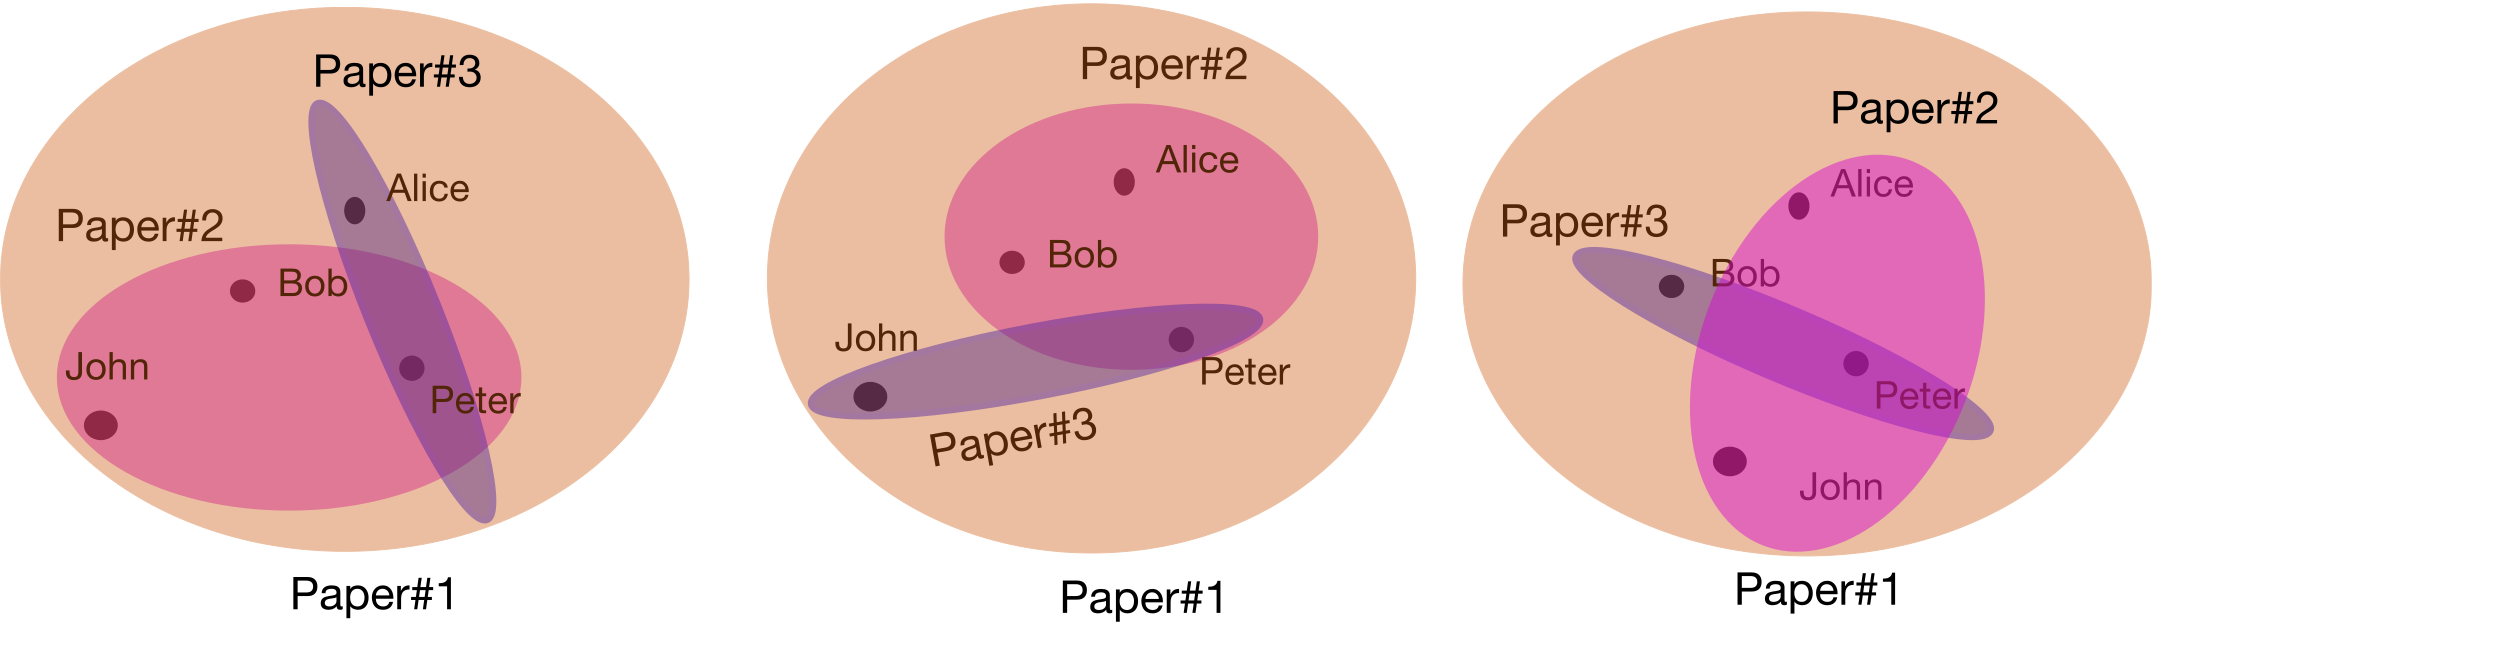 <?xml version="1.0" encoding="UTF-8" standalone="no"?>
<svg
   xmlns:dc="http://purl.org/dc/elements/1.1/"
   xmlns:cc="http://creativecommons.org/ns#"
   xmlns:rdf="http://www.w3.org/1999/02/22-rdf-syntax-ns#"
   xmlns:svg="http://www.w3.org/2000/svg"
   xmlns="http://www.w3.org/2000/svg"
   xmlns:xlink="http://www.w3.org/1999/xlink"
   id="svg1439"
   version="1.2"
   viewBox="0 0 2211.548 577.956"
   height="577.956pt"
   width="2211.548pt">
  <defs
     id="defs1090">
    <g
       id="g950">
      <symbol
         id="glyph0-0"
         overflow="visible">
        <path
           id="path833"
           d="M 13.906 -22.641 L 3.469 -22.641 L 3.469 -1.594 L 13.906 -1.594 Z M 15.641 -24.203 L 15.641 -0.031 L 1.734 -0.031 L 1.734 -24.203 Z M 15.641 -24.203 "
           style="stroke:none;" />
      </symbol>
      <symbol
         id="glyph0-1"
         overflow="visible">
        <path
           id="path836"
           d="M 6.828 -10.031 L 10.953 -21.359 L 11.016 -21.359 L 15.062 -10.031 Z M 9.25 -24.281 L -0.203 0 L 3.094 0 L 5.812 -7.312 L 16.078 -7.312 L 18.734 0 L 22.297 0 L 12.812 -24.281 Z M 9.25 -24.281 "
           style="stroke:none;" />
      </symbol>
      <symbol
         id="glyph0-2"
         overflow="visible">
        <path
           id="path839"
           d="M 2.344 -24.281 L 2.344 0 L 5.234 0 L 5.234 -24.281 Z M 2.344 -24.281 "
           style="stroke:none;" />
      </symbol>
      <symbol
         id="glyph0-3"
         overflow="visible">
        <path
           id="path842"
           d="M 5.234 -20.734 L 5.234 -24.281 L 2.344 -24.281 L 2.344 -20.734 Z M 2.344 -17.578 L 2.344 0 L 5.234 0 L 5.234 -17.578 Z M 2.344 -17.578 "
           style="stroke:none;" />
      </symbol>
      <symbol
         id="glyph0-4"
         overflow="visible">
        <path
           id="path845"
           d="M 14.109 -11.938 L 17.109 -11.938 C 16.992 -12.977 16.719 -13.879 16.281 -14.641 C 15.852 -15.398 15.305 -16.023 14.641 -16.516 C 13.973 -17.016 13.203 -17.383 12.328 -17.625 C 11.453 -17.863 10.516 -17.984 9.516 -17.984 C 8.141 -17.984 6.926 -17.738 5.875 -17.25 C 4.832 -16.77 3.969 -16.102 3.281 -15.25 C 2.594 -14.395 2.078 -13.395 1.734 -12.25 C 1.391 -11.113 1.219 -9.883 1.219 -8.562 C 1.219 -7.25 1.395 -6.039 1.75 -4.938 C 2.102 -3.844 2.625 -2.898 3.312 -2.109 C 4.008 -1.316 4.875 -0.703 5.906 -0.266 C 6.938 0.16 8.117 0.375 9.453 0.375 C 11.691 0.375 13.461 -0.211 14.766 -1.391 C 16.078 -2.566 16.891 -4.242 17.203 -6.422 L 14.25 -6.422 C 14.062 -5.066 13.566 -4.016 12.766 -3.266 C 11.961 -2.516 10.848 -2.141 9.422 -2.141 C 8.516 -2.141 7.734 -2.32 7.078 -2.688 C 6.422 -3.051 5.883 -3.531 5.469 -4.125 C 5.062 -4.727 4.758 -5.414 4.562 -6.188 C 4.375 -6.957 4.281 -7.75 4.281 -8.562 C 4.281 -9.445 4.367 -10.301 4.547 -11.125 C 4.734 -11.957 5.035 -12.691 5.453 -13.328 C 5.879 -13.961 6.441 -14.473 7.141 -14.859 C 7.836 -15.242 8.711 -15.438 9.766 -15.438 C 10.984 -15.438 11.953 -15.129 12.672 -14.516 C 13.398 -13.898 13.879 -13.039 14.109 -11.938 Z M 14.109 -11.938 "
           style="stroke:none;" />
      </symbol>
      <symbol
         id="glyph0-5"
         overflow="visible">
        <path
           id="path848"
           d="M 14.375 -10.469 L 4.281 -10.469 C 4.332 -11.145 4.477 -11.785 4.719 -12.391 C 4.969 -12.992 5.305 -13.52 5.734 -13.969 C 6.172 -14.426 6.688 -14.785 7.281 -15.047 C 7.883 -15.305 8.562 -15.438 9.312 -15.438 C 10.039 -15.438 10.703 -15.305 11.297 -15.047 C 11.898 -14.785 12.422 -14.43 12.859 -13.984 C 13.305 -13.547 13.66 -13.02 13.922 -12.406 C 14.18 -11.789 14.332 -11.145 14.375 -10.469 Z M 17.172 -5.578 L 14.312 -5.578 C 14.062 -4.422 13.547 -3.555 12.766 -2.984 C 11.984 -2.422 10.984 -2.141 9.766 -2.141 C 8.805 -2.141 7.973 -2.297 7.266 -2.609 C 6.566 -2.93 5.988 -3.359 5.531 -3.891 C 5.082 -4.422 4.754 -5.031 4.547 -5.719 C 4.348 -6.414 4.258 -7.148 4.281 -7.922 L 17.438 -7.922 C 17.488 -8.984 17.395 -10.102 17.156 -11.281 C 16.914 -12.469 16.484 -13.555 15.859 -14.547 C 15.234 -15.547 14.406 -16.367 13.375 -17.016 C 12.344 -17.66 11.047 -17.984 9.484 -17.984 C 8.285 -17.984 7.18 -17.754 6.172 -17.297 C 5.16 -16.848 4.285 -16.211 3.547 -15.391 C 2.816 -14.578 2.242 -13.613 1.828 -12.5 C 1.422 -11.395 1.219 -10.176 1.219 -8.844 C 1.27 -7.5 1.469 -6.258 1.812 -5.125 C 2.164 -4 2.691 -3.023 3.391 -2.203 C 4.098 -1.391 4.969 -0.754 6 -0.297 C 7.031 0.148 8.25 0.375 9.656 0.375 C 11.645 0.375 13.297 -0.125 14.609 -1.125 C 15.93 -2.125 16.785 -3.609 17.172 -5.578 Z M 17.172 -5.578 "
           style="stroke:none;" />
      </symbol>
      <symbol
         id="glyph1-0"
         overflow="visible">
        <path
           id="path851"
           d="M 13.906 -22.641 L 3.469 -22.641 L 3.469 -1.594 L 13.906 -1.594 Z M 15.641 -24.203 L 15.641 -0.031 L 1.734 -0.031 L 1.734 -24.203 Z M 15.641 -24.203 "
           style="stroke:none;" />
      </symbol>
      <symbol
         id="glyph1-1"
         overflow="visible">
        <path
           id="path854"
           d="M 5.875 -12.641 L 5.875 -21.562 L 12.203 -21.562 C 14.035 -21.562 15.379 -21.18 16.234 -20.422 C 17.086 -19.66 17.516 -18.555 17.516 -17.109 C 17.516 -15.648 17.086 -14.535 16.234 -13.766 C 15.379 -12.992 14.035 -12.617 12.203 -12.641 Z M 2.656 -24.281 L 2.656 0 L 5.875 0 L 5.875 -9.922 L 13.297 -9.922 C 15.742 -9.898 17.594 -10.523 18.844 -11.797 C 20.102 -13.066 20.734 -14.836 20.734 -17.109 C 20.734 -19.367 20.102 -21.129 18.844 -22.391 C 17.594 -23.648 15.742 -24.281 13.297 -24.281 Z M 2.656 -24.281 "
           style="stroke:none;" />
      </symbol>
      <symbol
         id="glyph1-2"
         overflow="visible">
        <path
           id="path857"
           d="M 14.375 -10.469 L 4.281 -10.469 C 4.332 -11.145 4.477 -11.785 4.719 -12.391 C 4.969 -12.992 5.305 -13.52 5.734 -13.969 C 6.172 -14.426 6.688 -14.785 7.281 -15.047 C 7.883 -15.305 8.562 -15.438 9.312 -15.438 C 10.039 -15.438 10.703 -15.305 11.297 -15.047 C 11.898 -14.785 12.422 -14.43 12.859 -13.984 C 13.305 -13.547 13.66 -13.02 13.922 -12.406 C 14.18 -11.789 14.332 -11.145 14.375 -10.469 Z M 17.172 -5.578 L 14.312 -5.578 C 14.062 -4.422 13.547 -3.555 12.766 -2.984 C 11.984 -2.422 10.984 -2.141 9.766 -2.141 C 8.805 -2.141 7.973 -2.297 7.266 -2.609 C 6.566 -2.93 5.988 -3.359 5.531 -3.891 C 5.082 -4.422 4.754 -5.031 4.547 -5.719 C 4.348 -6.414 4.258 -7.148 4.281 -7.922 L 17.438 -7.922 C 17.488 -8.984 17.395 -10.102 17.156 -11.281 C 16.914 -12.469 16.484 -13.555 15.859 -14.547 C 15.234 -15.547 14.406 -16.367 13.375 -17.016 C 12.344 -17.66 11.047 -17.984 9.484 -17.984 C 8.285 -17.984 7.18 -17.754 6.172 -17.297 C 5.16 -16.848 4.285 -16.211 3.547 -15.391 C 2.816 -14.578 2.242 -13.613 1.828 -12.5 C 1.422 -11.395 1.219 -10.176 1.219 -8.844 C 1.27 -7.5 1.469 -6.258 1.812 -5.125 C 2.164 -4 2.691 -3.023 3.391 -2.203 C 4.098 -1.391 4.969 -0.754 6 -0.297 C 7.031 0.148 8.25 0.375 9.656 0.375 C 11.645 0.375 13.297 -0.125 14.609 -1.125 C 15.93 -2.125 16.785 -3.609 17.172 -5.578 Z M 17.172 -5.578 "
           style="stroke:none;" />
      </symbol>
      <symbol
         id="glyph1-3"
         overflow="visible">
        <path
           id="path860"
           d="M 6.188 -17.578 L 6.188 -22.844 L 3.297 -22.844 L 3.297 -17.578 L 0.312 -17.578 L 0.312 -15.031 L 3.297 -15.031 L 3.297 -3.844 C 3.297 -3.031 3.375 -2.375 3.531 -1.875 C 3.695 -1.375 3.941 -0.988 4.266 -0.719 C 4.598 -0.445 5.031 -0.258 5.562 -0.156 C 6.094 -0.051 6.734 0 7.484 0 L 9.688 0 L 9.688 -2.547 L 8.359 -2.547 C 7.91 -2.547 7.539 -2.562 7.25 -2.594 C 6.969 -2.633 6.75 -2.707 6.594 -2.812 C 6.438 -2.926 6.328 -3.086 6.266 -3.297 C 6.211 -3.504 6.188 -3.773 6.188 -4.109 L 6.188 -15.031 L 9.688 -15.031 L 9.688 -17.578 Z M 6.188 -17.578 "
           style="stroke:none;" />
      </symbol>
      <symbol
         id="glyph1-4"
         overflow="visible">
        <path
           id="path863"
           d="M 2.078 -17.578 L 2.078 0 L 4.969 0 L 4.969 -7.812 C 4.969 -8.945 5.078 -9.953 5.297 -10.828 C 5.523 -11.703 5.891 -12.441 6.391 -13.047 C 6.891 -13.66 7.547 -14.125 8.359 -14.438 C 9.18 -14.758 10.172 -14.922 11.328 -14.922 L 11.328 -17.984 C 9.754 -18.023 8.457 -17.707 7.438 -17.031 C 6.426 -16.352 5.566 -15.301 4.859 -13.875 L 4.797 -13.875 L 4.797 -17.578 Z M 2.078 -17.578 "
           style="stroke:none;" />
      </symbol>
      <symbol
         id="glyph1-5"
         overflow="visible">
        <path
           id="path866"
           d="M 15 -6.047 L 15 -24.281 L 11.766 -24.281 L 11.766 -6.531 C 11.766 -5.188 11.484 -4.117 10.922 -3.328 C 10.367 -2.535 9.359 -2.141 7.891 -2.141 C 7.098 -2.141 6.445 -2.258 5.938 -2.5 C 5.426 -2.738 5.023 -3.07 4.734 -3.5 C 4.453 -3.926 4.254 -4.438 4.141 -5.031 C 4.035 -5.625 3.984 -6.27 3.984 -6.969 L 3.984 -7.984 L 0.75 -7.984 L 0.75 -6.5 C 0.75 -4.188 1.359 -2.43 2.578 -1.234 C 3.805 -0.047 5.551 0.547 7.812 0.547 C 9.176 0.547 10.316 0.359 11.234 -0.016 C 12.148 -0.391 12.883 -0.891 13.438 -1.516 C 14 -2.141 14.398 -2.848 14.641 -3.641 C 14.879 -4.43 15 -5.234 15 -6.047 Z M 15 -6.047 "
           style="stroke:none;" />
      </symbol>
      <symbol
         id="glyph1-6"
         overflow="visible">
        <path
           id="path869"
           d="M 4.281 -8.766 C 4.281 -9.836 4.422 -10.785 4.703 -11.609 C 4.992 -12.441 5.383 -13.141 5.875 -13.703 C 6.375 -14.266 6.957 -14.691 7.625 -14.984 C 8.301 -15.285 9.016 -15.438 9.766 -15.438 C 10.504 -15.438 11.207 -15.285 11.875 -14.984 C 12.551 -14.691 13.133 -14.266 13.625 -13.703 C 14.125 -13.141 14.516 -12.441 14.797 -11.609 C 15.086 -10.785 15.234 -9.836 15.234 -8.766 C 15.234 -7.703 15.086 -6.754 14.797 -5.922 C 14.516 -5.098 14.125 -4.41 13.625 -3.859 C 13.133 -3.305 12.551 -2.879 11.875 -2.578 C 11.207 -2.285 10.504 -2.141 9.766 -2.141 C 9.016 -2.141 8.301 -2.285 7.625 -2.578 C 6.957 -2.879 6.375 -3.305 5.875 -3.859 C 5.383 -4.41 4.992 -5.098 4.703 -5.922 C 4.422 -6.754 4.281 -7.703 4.281 -8.766 Z M 1.219 -8.766 C 1.219 -7.473 1.398 -6.27 1.766 -5.156 C 2.129 -4.051 2.672 -3.082 3.391 -2.25 C 4.117 -1.426 5.016 -0.781 6.078 -0.312 C 7.148 0.145 8.379 0.375 9.766 0.375 C 11.16 0.375 12.383 0.145 13.438 -0.312 C 14.5 -0.781 15.391 -1.426 16.109 -2.25 C 16.836 -3.082 17.383 -4.051 17.75 -5.156 C 18.113 -6.27 18.297 -7.473 18.297 -8.766 C 18.297 -10.055 18.113 -11.266 17.75 -12.391 C 17.383 -13.516 16.836 -14.488 16.109 -15.312 C 15.391 -16.145 14.5 -16.797 13.438 -17.266 C 12.383 -17.742 11.16 -17.984 9.766 -17.984 C 8.379 -17.984 7.148 -17.742 6.078 -17.266 C 5.016 -16.797 4.117 -16.145 3.391 -15.312 C 2.672 -14.488 2.129 -13.516 1.766 -12.391 C 1.398 -11.266 1.219 -10.055 1.219 -8.766 Z M 1.219 -8.766 "
           style="stroke:none;" />
      </symbol>
      <symbol
         id="glyph1-7"
         overflow="visible">
        <path
           id="path872"
           d="M 2.172 -24.281 L 2.172 0 L 5.062 0 L 5.062 -9.922 C 5.062 -10.723 5.172 -11.457 5.391 -12.125 C 5.609 -12.789 5.93 -13.375 6.359 -13.875 C 6.785 -14.375 7.32 -14.758 7.969 -15.031 C 8.613 -15.301 9.379 -15.438 10.266 -15.438 C 11.379 -15.438 12.254 -15.117 12.891 -14.484 C 13.523 -13.848 13.844 -12.988 13.844 -11.906 L 13.844 0 L 16.734 0 L 16.734 -11.562 C 16.734 -12.508 16.633 -13.375 16.438 -14.156 C 16.25 -14.938 15.914 -15.609 15.438 -16.172 C 14.957 -16.742 14.332 -17.188 13.562 -17.5 C 12.789 -17.82 11.828 -17.984 10.672 -17.984 C 10.148 -17.984 9.613 -17.926 9.062 -17.812 C 8.508 -17.695 7.977 -17.52 7.469 -17.281 C 6.957 -17.051 6.492 -16.75 6.078 -16.375 C 5.672 -16 5.359 -15.539 5.141 -15 L 5.062 -15 L 5.062 -24.281 Z M 2.172 -24.281 "
           style="stroke:none;" />
      </symbol>
      <symbol
         id="glyph1-8"
         overflow="visible">
        <path
           id="path875"
           d="M 2.172 -17.578 L 2.172 0 L 5.062 0 L 5.062 -9.922 C 5.062 -10.723 5.172 -11.457 5.391 -12.125 C 5.609 -12.789 5.93 -13.375 6.359 -13.875 C 6.785 -14.375 7.32 -14.758 7.969 -15.031 C 8.613 -15.301 9.379 -15.438 10.266 -15.438 C 11.379 -15.438 12.254 -15.117 12.891 -14.484 C 13.523 -13.848 13.844 -12.988 13.844 -11.906 L 13.844 0 L 16.734 0 L 16.734 -11.562 C 16.734 -12.508 16.633 -13.375 16.438 -14.156 C 16.25 -14.938 15.914 -15.609 15.438 -16.172 C 14.957 -16.742 14.332 -17.188 13.562 -17.5 C 12.789 -17.82 11.828 -17.984 10.672 -17.984 C 8.066 -17.984 6.164 -16.922 4.969 -14.797 L 4.891 -14.797 L 4.891 -17.578 Z M 2.172 -17.578 "
           style="stroke:none;" />
      </symbol>
      <symbol
         id="glyph1-9"
         overflow="visible">
        <path
           id="path878"
           d="M 5.875 -13.844 L 5.875 -21.562 L 12.344 -21.562 C 13.039 -21.562 13.703 -21.52 14.328 -21.438 C 14.953 -21.352 15.5 -21.176 15.969 -20.906 C 16.445 -20.633 16.82 -20.25 17.094 -19.75 C 17.375 -19.25 17.516 -18.57 17.516 -17.719 C 17.516 -16.426 17.109 -15.457 16.297 -14.812 C 15.492 -14.164 14.176 -13.844 12.344 -13.844 Z M 2.656 -24.281 L 2.656 0 L 14.375 0 C 15.582 0 16.645 -0.195 17.562 -0.594 C 18.477 -0.988 19.25 -1.508 19.875 -2.156 C 20.5 -2.801 20.969 -3.539 21.281 -4.375 C 21.602 -5.219 21.766 -6.082 21.766 -6.969 C 21.766 -8.469 21.363 -9.738 20.562 -10.781 C 19.77 -11.82 18.629 -12.5 17.141 -12.812 L 17.141 -12.891 C 18.297 -13.336 19.18 -14.031 19.797 -14.969 C 20.422 -15.914 20.734 -17.035 20.734 -18.328 C 20.734 -19.547 20.457 -20.57 19.906 -21.406 C 19.352 -22.25 18.68 -22.91 17.891 -23.391 C 17.523 -23.617 17.086 -23.789 16.578 -23.906 C 16.066 -24.02 15.516 -24.102 14.922 -24.156 C 14.336 -24.207 13.742 -24.238 13.141 -24.25 C 12.535 -24.27 11.973 -24.281 11.453 -24.281 Z M 5.875 -2.719 L 5.875 -11.125 L 13.266 -11.125 C 13.941 -11.125 14.598 -11.062 15.234 -10.938 C 15.867 -10.812 16.426 -10.594 16.906 -10.281 C 17.395 -9.977 17.785 -9.566 18.078 -9.047 C 18.379 -8.523 18.531 -7.867 18.531 -7.078 C 18.531 -5.711 18.125 -4.645 17.312 -3.875 C 16.508 -3.102 15.395 -2.719 13.969 -2.719 Z M 5.875 -2.719 "
           style="stroke:none;" />
      </symbol>
      <symbol
         id="glyph1-10"
         overflow="visible">
        <path
           id="path881"
           d="M 2.281 -24.281 L 2.281 0 L 5.172 0 L 5.172 -2.344 L 5.234 -2.344 C 5.555 -1.82 5.945 -1.383 6.406 -1.031 C 6.875 -0.688 7.367 -0.41 7.891 -0.203 C 8.41 0.004 8.938 0.148 9.469 0.234 C 10 0.328 10.477 0.375 10.906 0.375 C 12.25 0.375 13.426 0.141 14.438 -0.328 C 15.445 -0.805 16.285 -1.457 16.953 -2.281 C 17.617 -3.113 18.113 -4.086 18.438 -5.203 C 18.77 -6.316 18.938 -7.492 18.938 -8.734 C 18.938 -9.984 18.766 -11.16 18.422 -12.266 C 18.086 -13.379 17.582 -14.359 16.906 -15.203 C 16.238 -16.055 15.398 -16.734 14.391 -17.234 C 13.391 -17.734 12.207 -17.984 10.844 -17.984 C 9.625 -17.984 8.504 -17.758 7.484 -17.312 C 6.461 -16.875 5.711 -16.172 5.234 -15.203 L 5.172 -15.203 L 5.172 -24.281 Z M 15.875 -8.938 C 15.875 -8.082 15.781 -7.242 15.594 -6.422 C 15.414 -5.609 15.125 -4.883 14.719 -4.25 C 14.312 -3.613 13.773 -3.102 13.109 -2.719 C 12.441 -2.332 11.609 -2.141 10.609 -2.141 C 9.609 -2.141 8.754 -2.328 8.047 -2.703 C 7.348 -3.078 6.773 -3.566 6.328 -4.172 C 5.891 -4.785 5.566 -5.492 5.359 -6.297 C 5.16 -7.109 5.062 -7.945 5.062 -8.812 C 5.062 -9.625 5.156 -10.426 5.344 -11.219 C 5.539 -12.008 5.852 -12.719 6.281 -13.344 C 6.719 -13.969 7.273 -14.473 7.953 -14.859 C 8.629 -15.242 9.457 -15.438 10.438 -15.438 C 11.363 -15.438 12.172 -15.254 12.859 -14.891 C 13.555 -14.523 14.125 -14.035 14.562 -13.422 C 15.008 -12.816 15.336 -12.125 15.547 -11.344 C 15.766 -10.562 15.875 -9.758 15.875 -8.938 Z M 15.875 -8.938 "
           style="stroke:none;" />
      </symbol>
      <symbol
         id="glyph1-11"
         overflow="visible">
        <path
           id="path884"
           d="M 6.828 -10.031 L 10.953 -21.359 L 11.016 -21.359 L 15.062 -10.031 Z M 9.25 -24.281 L -0.203 0 L 3.094 0 L 5.812 -7.312 L 16.078 -7.312 L 18.734 0 L 22.297 0 L 12.812 -24.281 Z M 9.25 -24.281 "
           style="stroke:none;" />
      </symbol>
      <symbol
         id="glyph1-12"
         overflow="visible">
        <path
           id="path887"
           d="M 2.344 -24.281 L 2.344 0 L 5.234 0 L 5.234 -24.281 Z M 2.344 -24.281 "
           style="stroke:none;" />
      </symbol>
      <symbol
         id="glyph1-13"
         overflow="visible">
        <path
           id="path890"
           d="M 5.234 -20.734 L 5.234 -24.281 L 2.344 -24.281 L 2.344 -20.734 Z M 2.344 -17.578 L 2.344 0 L 5.234 0 L 5.234 -17.578 Z M 2.344 -17.578 "
           style="stroke:none;" />
      </symbol>
      <symbol
         id="glyph1-14"
         overflow="visible">
        <path
           id="path893"
           d="M 14.109 -11.938 L 17.109 -11.938 C 16.992 -12.977 16.719 -13.879 16.281 -14.641 C 15.852 -15.398 15.305 -16.023 14.641 -16.516 C 13.973 -17.016 13.203 -17.383 12.328 -17.625 C 11.453 -17.863 10.516 -17.984 9.516 -17.984 C 8.141 -17.984 6.926 -17.738 5.875 -17.25 C 4.832 -16.77 3.969 -16.102 3.281 -15.25 C 2.594 -14.395 2.078 -13.395 1.734 -12.25 C 1.391 -11.113 1.219 -9.883 1.219 -8.562 C 1.219 -7.25 1.395 -6.039 1.75 -4.938 C 2.102 -3.844 2.625 -2.898 3.312 -2.109 C 4.008 -1.316 4.875 -0.703 5.906 -0.266 C 6.938 0.16 8.117 0.375 9.453 0.375 C 11.691 0.375 13.461 -0.211 14.766 -1.391 C 16.078 -2.566 16.891 -4.242 17.203 -6.422 L 14.25 -6.422 C 14.062 -5.066 13.566 -4.016 12.766 -3.266 C 11.961 -2.516 10.848 -2.141 9.422 -2.141 C 8.516 -2.141 7.734 -2.32 7.078 -2.688 C 6.422 -3.051 5.883 -3.531 5.469 -4.125 C 5.062 -4.727 4.758 -5.414 4.562 -6.188 C 4.375 -6.957 4.281 -7.75 4.281 -8.562 C 4.281 -9.445 4.367 -10.301 4.547 -11.125 C 4.734 -11.957 5.035 -12.691 5.453 -13.328 C 5.879 -13.961 6.441 -14.473 7.141 -14.859 C 7.836 -15.242 8.711 -15.438 9.766 -15.438 C 10.984 -15.438 11.953 -15.129 12.672 -14.516 C 13.398 -13.898 13.879 -13.039 14.109 -11.938 Z M 14.109 -11.938 "
           style="stroke:none;" />
      </symbol>
      <symbol
         id="glyph2-0"
         overflow="visible">
        <path
           id="path896"
           d="M 16.359 -26.641 L 4.078 -26.641 L 4.078 -1.875 L 16.359 -1.875 Z M 18.406 -28.484 L 18.406 -0.047 L 2.047 -0.047 L 2.047 -28.484 Z M 18.406 -28.484 "
           style="stroke:none;" />
      </symbol>
      <symbol
         id="glyph2-1"
         overflow="visible">
        <path
           id="path899"
           d="M 6.922 -14.875 L 6.922 -25.359 L 14.359 -25.359 C 16.516 -25.359 18.094 -24.91 19.094 -24.016 C 20.094 -23.129 20.594 -21.832 20.594 -20.125 C 20.594 -18.414 20.094 -17.109 19.094 -16.203 C 18.094 -15.297 16.516 -14.852 14.359 -14.875 Z M 3.125 -28.562 L 3.125 0 L 6.922 0 L 6.922 -11.688 L 15.641 -11.688 C 18.516 -11.656 20.691 -12.383 22.172 -13.875 C 23.66 -15.375 24.406 -17.457 24.406 -20.125 C 24.406 -22.789 23.66 -24.863 22.172 -26.344 C 20.691 -27.82 18.516 -28.562 15.641 -28.562 Z M 3.125 -28.562 "
           style="stroke:none;" />
      </symbol>
      <symbol
         id="glyph2-2"
         overflow="visible">
        <path
           id="path902"
           d="M 20.875 -0.078 C 20.289 0.266 19.477 0.438 18.438 0.438 C 17.562 0.438 16.863 0.191 16.344 -0.297 C 15.82 -0.797 15.562 -1.602 15.562 -2.719 C 14.625 -1.602 13.535 -0.797 12.297 -0.297 C 11.055 0.191 9.719 0.438 8.281 0.438 C 7.344 0.438 6.453 0.328 5.609 0.109 C 4.773 -0.098 4.051 -0.426 3.438 -0.875 C 2.82 -1.332 2.332 -1.926 1.969 -2.656 C 1.613 -3.395 1.438 -4.281 1.438 -5.312 C 1.438 -6.488 1.633 -7.445 2.031 -8.188 C 2.438 -8.938 2.961 -9.547 3.609 -10.016 C 4.266 -10.484 5.016 -10.836 5.859 -11.078 C 6.703 -11.316 7.562 -11.52 8.438 -11.688 C 9.375 -11.863 10.258 -12 11.094 -12.094 C 11.938 -12.188 12.676 -12.32 13.312 -12.5 C 13.957 -12.676 14.469 -12.93 14.844 -13.266 C 15.219 -13.598 15.406 -14.082 15.406 -14.719 C 15.406 -15.469 15.266 -16.066 14.984 -16.516 C 14.703 -16.973 14.336 -17.32 13.891 -17.562 C 13.453 -17.801 12.957 -17.957 12.406 -18.031 C 11.863 -18.113 11.328 -18.156 10.797 -18.156 C 9.359 -18.156 8.16 -17.879 7.203 -17.328 C 6.242 -16.785 5.723 -15.754 5.641 -14.234 L 2.234 -14.234 C 2.285 -15.516 2.551 -16.594 3.031 -17.469 C 3.52 -18.352 4.16 -19.066 4.953 -19.609 C 5.754 -20.16 6.664 -20.555 7.688 -20.797 C 8.719 -21.035 9.82 -21.156 11 -21.156 C 11.938 -21.156 12.863 -21.086 13.781 -20.953 C 14.695 -20.828 15.531 -20.555 16.281 -20.141 C 17.031 -19.723 17.629 -19.141 18.078 -18.391 C 18.535 -17.648 18.766 -16.68 18.766 -15.484 L 18.766 -4.844 C 18.766 -4.039 18.812 -3.453 18.906 -3.078 C 19 -2.703 19.312 -2.516 19.844 -2.516 C 20.133 -2.516 20.477 -2.582 20.875 -2.719 Z M 15.359 -10.688 C 14.93 -10.363 14.367 -10.129 13.672 -9.984 C 12.984 -9.836 12.258 -9.719 11.5 -9.625 C 10.738 -9.531 9.973 -9.422 9.203 -9.297 C 8.43 -9.18 7.738 -8.988 7.125 -8.719 C 6.508 -8.445 6.008 -8.066 5.625 -7.578 C 5.238 -7.086 5.047 -6.414 5.047 -5.562 C 5.047 -5 5.156 -4.523 5.375 -4.141 C 5.602 -3.754 5.895 -3.441 6.25 -3.203 C 6.613 -2.961 7.035 -2.785 7.516 -2.672 C 7.992 -2.566 8.504 -2.516 9.047 -2.516 C 10.16 -2.516 11.117 -2.664 11.922 -2.969 C 12.723 -3.281 13.375 -3.672 13.875 -4.141 C 14.383 -4.609 14.758 -5.113 15 -5.656 C 15.238 -6.207 15.359 -6.723 15.359 -7.203 Z M 15.359 -10.688 "
           style="stroke:none;" />
      </symbol>
      <symbol
         id="glyph2-3"
         overflow="visible">
        <path
           id="path905"
           d="M 2.688 -20.688 L 2.688 7.875 L 6.078 7.875 L 6.078 -2.766 L 6.156 -2.766 C 6.531 -2.148 6.988 -1.633 7.531 -1.219 C 8.082 -0.801 8.664 -0.473 9.281 -0.234 C 9.895 0.004 10.516 0.176 11.141 0.281 C 11.766 0.383 12.332 0.438 12.844 0.438 C 14.414 0.438 15.797 0.16 16.984 -0.391 C 18.172 -0.953 19.156 -1.719 19.938 -2.688 C 20.727 -3.664 21.316 -4.805 21.703 -6.109 C 22.086 -7.422 22.281 -8.812 22.281 -10.281 C 22.281 -11.75 22.078 -13.133 21.672 -14.438 C 21.273 -15.75 20.68 -16.906 19.891 -17.906 C 19.109 -18.906 18.125 -19.695 16.938 -20.281 C 15.75 -20.863 14.359 -21.156 12.766 -21.156 C 11.316 -21.156 9.992 -20.895 8.797 -20.375 C 7.598 -19.852 6.719 -19.02 6.156 -17.875 L 6.078 -17.875 L 6.078 -20.688 Z M 18.688 -10.516 C 18.688 -9.504 18.578 -8.52 18.359 -7.562 C 18.148 -6.602 17.801 -5.75 17.312 -5 C 16.832 -4.25 16.195 -3.645 15.406 -3.188 C 14.625 -2.738 13.648 -2.516 12.484 -2.516 C 11.305 -2.516 10.301 -2.734 9.469 -3.172 C 8.645 -3.617 7.973 -4.203 7.453 -4.922 C 6.941 -5.641 6.562 -6.473 6.312 -7.422 C 6.07 -8.367 5.953 -9.348 5.953 -10.359 C 5.953 -11.316 6.066 -12.258 6.297 -13.188 C 6.523 -14.125 6.891 -14.957 7.391 -15.688 C 7.898 -16.426 8.555 -17.02 9.359 -17.469 C 10.16 -17.926 11.133 -18.156 12.281 -18.156 C 13.375 -18.156 14.328 -17.941 15.141 -17.516 C 15.953 -17.086 16.617 -16.516 17.141 -15.797 C 17.66 -15.078 18.047 -14.254 18.297 -13.328 C 18.555 -12.41 18.688 -11.473 18.688 -10.516 Z M 18.688 -10.516 "
           style="stroke:none;" />
      </symbol>
      <symbol
         id="glyph2-4"
         overflow="visible">
        <path
           id="path908"
           d="M 16.922 -12.312 L 5.047 -12.312 C 5.098 -13.113 5.27 -13.867 5.562 -14.578 C 5.852 -15.285 6.25 -15.906 6.75 -16.438 C 7.258 -16.969 7.867 -17.383 8.578 -17.688 C 9.285 -18 10.078 -18.156 10.953 -18.156 C 11.805 -18.156 12.586 -18 13.297 -17.688 C 14.004 -17.383 14.617 -16.973 15.141 -16.453 C 15.66 -15.941 16.07 -15.32 16.375 -14.594 C 16.688 -13.875 16.867 -13.113 16.922 -12.312 Z M 20.203 -6.562 L 16.844 -6.562 C 16.551 -5.195 15.941 -4.18 15.016 -3.516 C 14.098 -2.848 12.922 -2.516 11.484 -2.516 C 10.359 -2.516 9.379 -2.703 8.547 -3.078 C 7.723 -3.453 7.047 -3.953 6.516 -4.578 C 5.984 -5.203 5.598 -5.922 5.359 -6.734 C 5.117 -7.547 5.016 -8.406 5.047 -9.312 L 20.516 -9.312 C 20.566 -10.57 20.453 -11.895 20.172 -13.281 C 19.898 -14.664 19.395 -15.941 18.656 -17.109 C 17.926 -18.285 16.953 -19.254 15.734 -20.016 C 14.523 -20.773 13 -21.156 11.156 -21.156 C 9.75 -21.156 8.453 -20.891 7.266 -20.359 C 6.078 -19.828 5.047 -19.082 4.172 -18.125 C 3.305 -17.164 2.633 -16.031 2.156 -14.719 C 1.676 -13.414 1.438 -11.977 1.438 -10.406 C 1.488 -8.832 1.723 -7.379 2.141 -6.047 C 2.555 -4.711 3.176 -3.562 4 -2.594 C 4.82 -1.633 5.836 -0.891 7.047 -0.359 C 8.266 0.172 9.703 0.438 11.359 0.438 C 13.703 0.438 15.645 -0.145 17.188 -1.312 C 18.738 -2.488 19.742 -4.238 20.203 -6.562 Z M 20.203 -6.562 "
           style="stroke:none;" />
      </symbol>
      <symbol
         id="glyph2-5"
         overflow="visible">
        <path
           id="path911"
           d="M 2.438 -20.688 L 2.438 0 L 5.844 0 L 5.844 -9.203 C 5.844 -10.535 5.973 -11.711 6.234 -12.734 C 6.504 -13.766 6.93 -14.641 7.516 -15.359 C 8.109 -16.078 8.883 -16.625 9.844 -17 C 10.801 -17.375 11.957 -17.562 13.312 -17.562 L 13.312 -21.156 C 11.477 -21.207 9.957 -20.832 8.75 -20.031 C 7.551 -19.238 6.539 -18 5.719 -16.312 L 5.641 -16.312 L 5.641 -20.688 Z M 2.438 -20.688 "
           style="stroke:none;" />
      </symbol>
      <symbol
         id="glyph2-6"
         overflow="visible">
        <path
           id="path914"
           d="M 9.234 -16.953 L 14.203 -16.953 L 13.359 -10.953 L 8.406 -10.953 Z M 5.234 -8.234 L 4.078 0 L 6.844 0 L 8 -8.234 L 12.953 -8.234 L 11.797 0 L 14.562 0 L 15.719 -8.234 L 19.766 -8.234 L 19.766 -10.953 L 16.125 -10.953 L 16.953 -16.953 L 20.875 -16.953 L 20.875 -19.688 L 17.312 -19.688 L 18.484 -27.875 L 15.719 -27.875 L 14.562 -19.688 L 9.594 -19.688 L 10.766 -27.875 L 8 -27.875 L 6.844 -19.688 L 2.406 -19.688 L 2.406 -16.953 L 6.484 -16.953 L 5.641 -10.953 L 1.359 -10.953 L 1.359 -8.234 Z M 5.234 -8.234 "
           style="stroke:none;" />
      </symbol>
      <symbol
         id="glyph2-7"
         overflow="visible">
        <path
           id="path917"
           d="M 1.766 -18.312 L 5.156 -18.312 C 5.133 -19.164 5.223 -20.016 5.422 -20.859 C 5.617 -21.703 5.941 -22.457 6.391 -23.125 C 6.848 -23.789 7.43 -24.328 8.141 -24.734 C 8.848 -25.148 9.695 -25.359 10.688 -25.359 C 11.426 -25.359 12.129 -25.238 12.797 -25 C 13.461 -24.758 14.039 -24.41 14.531 -23.953 C 15.031 -23.504 15.426 -22.969 15.719 -22.344 C 16.008 -21.719 16.156 -21.016 16.156 -20.234 C 16.156 -19.254 16 -18.391 15.688 -17.641 C 15.383 -16.891 14.93 -16.191 14.328 -15.547 C 13.734 -14.91 12.984 -14.281 12.078 -13.656 C 11.172 -13.031 10.117 -12.344 8.922 -11.594 C 7.93 -11.008 6.984 -10.383 6.078 -9.719 C 5.172 -9.051 4.359 -8.273 3.641 -7.391 C 2.922 -6.516 2.328 -5.484 1.859 -4.297 C 1.391 -3.109 1.086 -1.676 0.953 0 L 19.484 0 L 19.484 -3 L 4.922 -3 C 5.078 -3.875 5.414 -4.648 5.938 -5.328 C 6.457 -6.016 7.082 -6.648 7.812 -7.234 C 8.551 -7.828 9.359 -8.383 10.234 -8.906 C 11.117 -9.426 12 -9.953 12.875 -10.484 C 13.758 -11.035 14.613 -11.617 15.438 -12.234 C 16.27 -12.848 17.004 -13.535 17.641 -14.297 C 18.273 -15.055 18.785 -15.914 19.172 -16.875 C 19.566 -17.832 19.766 -18.941 19.766 -20.203 C 19.766 -21.535 19.531 -22.707 19.062 -23.719 C 18.594 -24.727 17.957 -25.57 17.156 -26.25 C 16.352 -26.938 15.41 -27.457 14.328 -27.812 C 13.254 -28.176 12.102 -28.359 10.875 -28.359 C 9.383 -28.359 8.051 -28.102 6.875 -27.594 C 5.707 -27.094 4.727 -26.395 3.938 -25.5 C 3.156 -24.602 2.578 -23.539 2.203 -22.312 C 1.828 -21.094 1.68 -19.758 1.766 -18.312 Z M 1.766 -18.312 "
           style="stroke:none;" />
      </symbol>
      <symbol
         id="glyph2-8"
         overflow="visible">
        <path
           id="path920"
           d="M 14.234 0 L 14.234 -28.359 L 11.641 -28.359 C 11.453 -27.297 11.102 -26.414 10.594 -25.719 C 10.094 -25.031 9.473 -24.484 8.734 -24.078 C 8.004 -23.68 7.188 -23.41 6.281 -23.266 C 5.375 -23.117 4.441 -23.047 3.484 -23.047 L 3.484 -20.312 L 10.844 -20.312 L 10.844 0 Z M 14.234 0 "
           style="stroke:none;" />
      </symbol>
      <symbol
         id="glyph2-9"
         overflow="visible">
        <path
           id="path923"
           d="M 8.719 -16.203 L 8.719 -13.312 C 9.363 -13.395 10.047 -13.438 10.766 -13.438 C 11.617 -13.438 12.41 -13.32 13.141 -13.094 C 13.867 -12.875 14.5 -12.531 15.031 -12.062 C 15.57 -11.594 16 -11.016 16.312 -10.328 C 16.633 -9.648 16.797 -8.875 16.797 -8 C 16.797 -7.145 16.629 -6.379 16.297 -5.703 C 15.961 -5.023 15.516 -4.453 14.953 -3.984 C 14.398 -3.516 13.75 -3.148 13 -2.891 C 12.25 -2.641 11.461 -2.516 10.641 -2.516 C 8.691 -2.516 7.211 -3.094 6.203 -4.25 C 5.191 -5.414 4.656 -6.922 4.594 -8.766 L 1.203 -8.766 C 1.172 -7.297 1.375 -5.988 1.812 -4.844 C 2.258 -3.695 2.895 -2.727 3.719 -1.938 C 4.539 -1.156 5.539 -0.562 6.719 -0.156 C 7.895 0.238 9.203 0.438 10.641 0.438 C 11.973 0.438 13.234 0.258 14.422 -0.094 C 15.609 -0.457 16.641 -1 17.516 -1.719 C 18.398 -2.438 19.102 -3.336 19.625 -4.422 C 20.145 -5.504 20.406 -6.75 20.406 -8.156 C 20.406 -9.863 19.984 -11.344 19.141 -12.594 C 18.297 -13.852 17.008 -14.672 15.281 -15.047 L 15.281 -15.125 C 16.395 -15.625 17.328 -16.367 18.078 -17.359 C 18.828 -18.348 19.203 -19.484 19.203 -20.766 C 19.203 -22.066 18.977 -23.195 18.531 -24.156 C 18.094 -25.113 17.488 -25.898 16.719 -26.516 C 15.945 -27.129 15.035 -27.586 13.984 -27.891 C 12.93 -28.203 11.789 -28.359 10.562 -28.359 C 9.145 -28.359 7.895 -28.129 6.812 -27.672 C 5.738 -27.223 4.844 -26.598 4.125 -25.797 C 3.406 -24.992 2.848 -24.031 2.453 -22.906 C 2.066 -21.789 1.848 -20.555 1.797 -19.203 L 5.203 -19.203 C 5.203 -20.023 5.305 -20.812 5.516 -21.562 C 5.734 -22.312 6.062 -22.961 6.5 -23.516 C 6.938 -24.078 7.492 -24.523 8.172 -24.859 C 8.859 -25.191 9.656 -25.359 10.562 -25.359 C 12 -25.359 13.195 -24.977 14.156 -24.219 C 15.113 -23.457 15.594 -22.316 15.594 -20.797 C 15.594 -20.055 15.445 -19.391 15.156 -18.797 C 14.863 -18.211 14.469 -17.727 13.969 -17.344 C 13.477 -16.957 12.906 -16.66 12.25 -16.453 C 11.602 -16.254 10.922 -16.156 10.203 -16.156 L 9.484 -16.156 C 9.348 -16.156 9.211 -16.156 9.078 -16.156 C 8.973 -16.156 8.852 -16.172 8.719 -16.203 Z M 8.719 -16.203 "
           style="stroke:none;" />
      </symbol>
      <symbol
         id="glyph3-0"
         overflow="visible">
        <path
           id="path926"
           d="M 11.438 -29.094 L -0.656 -26.953 L 3.688 -2.562 L 15.781 -4.703 Z M 13.141 -31.266 L 18.109 -3.266 L 2 -0.406 L -2.969 -28.406 Z M 13.141 -31.266 "
           style="stroke:none;" />
      </symbol>
      <symbol
         id="glyph3-1"
         overflow="visible">
        <path
           id="path929"
           d="M 4.203 -15.859 L 2.375 -26.188 L 9.703 -27.484 C 11.828 -27.859 13.457 -27.695 14.594 -27 C 15.738 -26.301 16.457 -25.109 16.75 -23.422 C 17.051 -21.742 16.789 -20.367 15.969 -19.297 C 15.145 -18.223 13.664 -17.508 11.531 -17.156 Z M -1.922 -28.672 L 3.078 -0.547 L 6.812 -1.219 L 4.766 -12.719 L 13.359 -14.234 C 16.18 -14.711 18.191 -15.816 19.391 -17.547 C 20.598 -19.285 20.969 -21.469 20.5 -24.094 C 20.031 -26.719 18.938 -28.629 17.219 -29.828 C 15.5 -31.023 13.227 -31.367 10.406 -30.859 Z M -1.922 -28.672 "
           style="stroke:none;" />
      </symbol>
      <symbol
         id="glyph3-2"
         overflow="visible">
        <path
           id="path932"
           d="M 20.531 -3.734 C 20.02 -3.285 19.254 -2.973 18.234 -2.797 C 17.367 -2.641 16.633 -2.758 16.031 -3.156 C 15.438 -3.562 15.047 -4.312 14.859 -5.406 C 14.117 -4.145 13.18 -3.16 12.047 -2.453 C 10.922 -1.742 9.648 -1.266 8.234 -1.016 C 7.305 -0.848 6.41 -0.797 5.547 -0.859 C 4.691 -0.93 3.922 -1.133 3.234 -1.469 C 2.547 -1.801 1.961 -2.297 1.484 -2.953 C 1.004 -3.617 0.672 -4.461 0.484 -5.484 C 0.285 -6.641 0.316 -7.617 0.578 -8.422 C 0.836 -9.234 1.242 -9.926 1.797 -10.5 C 2.359 -11.07 3.035 -11.551 3.828 -11.938 C 4.617 -12.32 5.43 -12.672 6.266 -12.984 C 7.148 -13.316 8 -13.602 8.812 -13.844 C 9.625 -14.094 10.328 -14.359 10.922 -14.641 C 11.523 -14.922 11.984 -15.258 12.297 -15.656 C 12.609 -16.051 12.707 -16.562 12.594 -17.188 C 12.457 -17.926 12.211 -18.492 11.859 -18.891 C 11.504 -19.285 11.086 -19.562 10.609 -19.719 C 10.129 -19.875 9.613 -19.941 9.062 -19.922 C 8.508 -19.91 7.969 -19.859 7.438 -19.766 C 6.02 -19.516 4.891 -19.035 4.047 -18.328 C 3.203 -17.629 2.867 -16.52 3.047 -15 L -0.297 -14.406 C -0.461 -15.676 -0.383 -16.785 -0.062 -17.734 C 0.25 -18.68 0.75 -19.492 1.438 -20.172 C 2.133 -20.859 2.969 -21.41 3.938 -21.828 C 4.906 -22.242 5.969 -22.551 7.125 -22.75 C 8.051 -22.914 8.973 -23.016 9.891 -23.047 C 10.816 -23.078 11.688 -22.953 12.5 -22.672 C 13.312 -22.398 14.004 -21.938 14.578 -21.281 C 15.148 -20.625 15.539 -19.707 15.75 -18.531 L 17.625 -8.047 C 17.758 -7.254 17.906 -6.688 18.062 -6.344 C 18.227 -6 18.57 -5.875 19.094 -5.969 C 19.383 -6.008 19.711 -6.129 20.078 -6.328 Z M 13.25 -13.203 C 12.883 -12.816 12.367 -12.488 11.703 -12.219 C 11.047 -11.957 10.352 -11.711 9.625 -11.484 C 8.906 -11.266 8.176 -11.023 7.438 -10.766 C 6.695 -10.516 6.047 -10.203 5.484 -9.828 C 4.93 -9.461 4.504 -9.004 4.203 -8.453 C 3.91 -7.898 3.844 -7.203 4 -6.359 C 4.094 -5.805 4.281 -5.359 4.562 -5.016 C 4.852 -4.672 5.195 -4.41 5.594 -4.234 C 5.988 -4.066 6.43 -3.973 6.922 -3.953 C 7.422 -3.93 7.938 -3.969 8.469 -4.062 C 9.562 -4.258 10.473 -4.578 11.203 -5.016 C 11.941 -5.461 12.52 -5.957 12.938 -6.5 C 13.363 -7.051 13.645 -7.617 13.781 -8.203 C 13.914 -8.785 13.941 -9.312 13.859 -9.781 Z M 13.25 -13.203 "
           style="stroke:none;" />
      </symbol>
      <symbol
         id="glyph3-3"
         overflow="visible">
        <path
           id="path935"
           d="M -0.984 -20.844 L 4.016 7.281 L 7.359 6.688 L 5.5 -3.781 L 5.578 -3.797 C 6.047 -3.254 6.586 -2.828 7.203 -2.516 C 7.816 -2.203 8.445 -1.977 9.094 -1.844 C 9.738 -1.719 10.379 -1.656 11.016 -1.656 C 11.648 -1.664 12.219 -1.719 12.719 -1.812 C 14.27 -2.082 15.578 -2.598 16.641 -3.359 C 17.711 -4.117 18.551 -5.047 19.156 -6.141 C 19.758 -7.242 20.133 -8.473 20.281 -9.828 C 20.438 -11.18 20.391 -12.582 20.141 -14.031 C 19.879 -15.477 19.438 -16.805 18.812 -18.016 C 18.188 -19.234 17.395 -20.266 16.438 -21.109 C 15.488 -21.961 14.379 -22.57 13.109 -22.938 C 11.848 -23.301 10.43 -23.344 8.859 -23.062 C 7.441 -22.812 6.188 -22.32 5.094 -21.594 C 4 -20.875 3.281 -19.898 2.938 -18.672 L 2.859 -18.656 L 2.359 -21.438 Z M 16.547 -13.641 C 16.723 -12.641 16.789 -11.645 16.75 -10.656 C 16.707 -9.676 16.516 -8.773 16.172 -7.953 C 15.836 -7.129 15.32 -6.426 14.625 -5.844 C 13.926 -5.27 13.004 -4.879 11.859 -4.672 C 10.691 -4.461 9.66 -4.5 8.766 -4.781 C 7.879 -5.07 7.117 -5.523 6.484 -6.141 C 5.848 -6.766 5.328 -7.52 4.922 -8.406 C 4.516 -9.301 4.223 -10.25 4.047 -11.25 C 3.879 -12.188 3.82 -13.133 3.875 -14.094 C 3.938 -15.051 4.156 -15.93 4.531 -16.734 C 4.906 -17.547 5.445 -18.242 6.156 -18.828 C 6.863 -19.422 7.781 -19.82 8.906 -20.031 C 9.977 -20.219 10.953 -20.172 11.828 -19.891 C 12.711 -19.609 13.473 -19.16 14.109 -18.547 C 14.742 -17.93 15.266 -17.191 15.672 -16.328 C 16.086 -15.473 16.379 -14.578 16.547 -13.641 Z M 16.547 -13.641 "
           style="stroke:none;" />
      </symbol>
      <symbol
         id="glyph3-4"
         overflow="visible">
        <path
           id="path938"
           d="M 14.5 -15.094 L 2.812 -13.016 C 2.719 -13.805 2.754 -14.578 2.922 -15.328 C 3.086 -16.078 3.375 -16.754 3.781 -17.359 C 4.188 -17.973 4.707 -18.492 5.344 -18.922 C 5.977 -19.348 6.727 -19.641 7.594 -19.797 C 8.438 -19.941 9.234 -19.926 9.984 -19.75 C 10.742 -19.57 11.422 -19.273 12.016 -18.859 C 12.617 -18.441 13.133 -17.906 13.562 -17.25 C 13.988 -16.594 14.301 -15.875 14.5 -15.094 Z M 18.734 -10.016 L 15.422 -9.422 C 15.379 -8.023 14.961 -6.914 14.172 -6.094 C 13.379 -5.281 12.281 -4.75 10.875 -4.5 C 9.758 -4.301 8.758 -4.312 7.875 -4.531 C 7 -4.75 6.242 -5.117 5.609 -5.641 C 4.973 -6.172 4.469 -6.812 4.094 -7.562 C 3.719 -8.32 3.469 -9.156 3.344 -10.062 L 18.578 -12.766 C 18.398 -14.016 18.051 -15.297 17.531 -16.609 C 17.02 -17.93 16.301 -19.102 15.375 -20.125 C 14.445 -21.145 13.316 -21.922 11.984 -22.453 C 10.66 -22.992 9.094 -23.102 7.281 -22.781 C 5.895 -22.531 4.664 -22.039 3.594 -21.312 C 2.52 -20.594 1.633 -19.68 0.938 -18.578 C 0.25 -17.473 -0.211 -16.234 -0.453 -14.859 C -0.691 -13.492 -0.676 -12.039 -0.406 -10.5 C -0.082 -8.957 0.398 -7.566 1.047 -6.328 C 1.691 -5.086 2.504 -4.066 3.484 -3.266 C 4.461 -2.461 5.594 -1.906 6.875 -1.594 C 8.164 -1.281 9.629 -1.266 11.266 -1.547 C 13.566 -1.961 15.375 -2.883 16.688 -4.312 C 18.008 -5.738 18.691 -7.641 18.734 -10.016 Z M 18.734 -10.016 "
           style="stroke:none;" />
      </symbol>
      <symbol
         id="glyph3-5"
         overflow="visible">
        <path
           id="path941"
           d="M -1.219 -20.797 L 2.406 -0.422 L 5.75 -1.031 L 4.141 -10.094 C 3.898 -11.406 3.82 -12.586 3.906 -13.641 C 3.988 -14.691 4.258 -15.625 4.719 -16.438 C 5.176 -17.25 5.844 -17.926 6.719 -18.469 C 7.594 -19.008 8.695 -19.395 10.031 -19.625 L 9.406 -23.156 C 7.594 -22.883 6.16 -22.25 5.109 -21.25 C 4.066 -20.258 3.285 -18.863 2.766 -17.062 L 2.688 -17.047 L 1.922 -21.359 Z M -1.219 -20.797 "
           style="stroke:none;" />
      </symbol>
      <symbol
         id="glyph3-6"
         overflow="visible">
        <path
           id="path944"
           d="M 6.125 -18.312 L 11.016 -19.172 L 11.234 -13.125 L 6.359 -12.25 Z M 3.719 -9.031 L 4.016 -0.719 L 6.734 -1.203 L 6.438 -9.516 L 11.312 -10.375 L 11.609 -2.062 L 14.344 -2.547 L 14.031 -10.859 L 18.016 -11.578 L 17.531 -14.25 L 13.953 -13.609 L 13.719 -19.656 L 17.578 -20.344 L 17.094 -23.047 L 13.594 -22.422 L 13.312 -30.672 L 10.578 -30.188 L 10.891 -21.938 L 5.984 -21.078 L 5.703 -29.328 L 2.984 -28.844 L 3.281 -20.594 L -1.078 -19.812 L -0.594 -17.109 L 3.422 -17.828 L 3.625 -11.766 L -0.578 -11.016 L -0.094 -8.344 Z M 3.719 -9.031 "
           style="stroke:none;" />
      </symbol>
      <symbol
         id="glyph3-7"
         overflow="visible">
        <path
           id="path947"
           d="M 5.734 -17.484 L 6.25 -14.641 C 6.863 -14.836 7.523 -15 8.234 -15.125 C 9.078 -15.27 9.879 -15.297 10.641 -15.203 C 11.398 -15.109 12.082 -14.879 12.688 -14.516 C 13.301 -14.148 13.82 -13.656 14.25 -13.031 C 14.688 -12.414 14.977 -11.676 15.125 -10.812 C 15.281 -9.969 15.25 -9.18 15.031 -8.453 C 14.82 -7.734 14.484 -7.094 14.016 -6.531 C 13.555 -5.977 12.977 -5.508 12.281 -5.125 C 11.594 -4.75 10.844 -4.488 10.031 -4.344 C 8.113 -4.008 6.555 -4.32 5.359 -5.281 C 4.16 -6.25 3.367 -7.633 2.984 -9.438 L -0.344 -8.828 C -0.125 -7.391 0.301 -6.145 0.938 -5.094 C 1.582 -4.039 2.375 -3.195 3.312 -2.562 C 4.258 -1.938 5.348 -1.523 6.578 -1.328 C 7.816 -1.141 9.141 -1.172 10.547 -1.422 C 11.859 -1.66 13.066 -2.062 14.172 -2.625 C 15.285 -3.188 16.211 -3.895 16.953 -4.75 C 17.691 -5.613 18.223 -6.625 18.547 -7.781 C 18.867 -8.945 18.91 -10.223 18.672 -11.609 C 18.367 -13.285 17.691 -14.664 16.641 -15.75 C 15.586 -16.844 14.176 -17.422 12.406 -17.484 L 12.391 -17.562 C 13.398 -18.25 14.188 -19.145 14.75 -20.25 C 15.32 -21.352 15.492 -22.535 15.266 -23.797 C 15.035 -25.086 14.617 -26.164 14.016 -27.031 C 13.41 -27.895 12.676 -28.562 11.812 -29.031 C 10.945 -29.508 9.969 -29.805 8.875 -29.922 C 7.789 -30.035 6.645 -29.984 5.438 -29.766 C 4.039 -29.523 2.848 -29.082 1.859 -28.438 C 0.879 -27.801 0.109 -27.023 -0.453 -26.109 C -1.023 -25.203 -1.406 -24.16 -1.594 -22.984 C -1.781 -21.816 -1.781 -20.562 -1.594 -19.219 L 1.766 -19.812 C 1.617 -20.625 1.582 -21.422 1.656 -22.203 C 1.738 -22.984 1.945 -23.68 2.281 -24.297 C 2.613 -24.922 3.086 -25.457 3.703 -25.906 C 4.316 -26.352 5.07 -26.656 5.969 -26.812 C 7.375 -27.07 8.613 -26.91 9.688 -26.328 C 10.77 -25.742 11.445 -24.703 11.719 -23.203 C 11.844 -22.484 11.812 -21.805 11.625 -21.172 C 11.438 -20.535 11.133 -19.984 10.719 -19.516 C 10.301 -19.047 9.789 -18.656 9.188 -18.344 C 8.582 -18.039 7.926 -17.82 7.219 -17.688 L 6.516 -17.562 C 6.379 -17.539 6.242 -17.52 6.109 -17.5 C 6.004 -17.477 5.879 -17.473 5.734 -17.484 Z M 5.734 -17.484 "
           style="stroke:none;" />
      </symbol>
    </g>
    <clipPath
       id="clip1">
      <path
         id="path952"
         d="M 0 0 L 2211.547 0 L 2211.547 577.957 L 0 577.957 Z M 0 0 " />
    </clipPath>
    <filter
       height="100%"
       width="100%"
       y="0%"
       x="0%"
       filterUnits="objectBoundingBox"
       id="alpha">
      <feColorMatrix
         id="feColorMatrix955"
         values="0 0 0 0 1 0 0 0 0 1 0 0 0 0 1 0 0 0 1 0"
         in="SourceGraphic"
         type="matrix" />
    </filter>
    <mask
       id="mask0">
      <g
         id="g960"
         filter="url(#alpha)">
        <rect
           id="rect958"
           style="fill:rgb(0%,0%,0%);fill-opacity:0.462;stroke:none;"
           height="577.956"
           width="2211.548"
           y="0"
           x="0" />
      </g>
    </mask>
    <clipPath
       id="clip2">
      <rect
         id="rect963"
         height="578"
         width="2212"
         y="0"
         x="0" />
    </clipPath>
    <g
       clip-path="url(#clip2)"
       id="surface9340">
      <path
         id="path966"
         d="M 1285.859 227.238 C 1285.859 290.734 1213.129 342.211 1123.406 342.211 C 1033.688 342.211 960.957 290.734 960.957 227.238 C 960.957 163.742 1033.688 112.266 1123.406 112.266 C 1213.129 112.266 1285.859 163.742 1285.859 227.238 "
         style="fill-rule:nonzero;fill:rgb(84.312%,2.745%,82.744%);fill-opacity:1;stroke-width:5.669;stroke-linecap:butt;stroke-linejoin:miter;stroke:rgb(84.312%,2.745%,82.744%);stroke-opacity:1;stroke-miterlimit:4;" />
    </g>
    <mask
       id="mask1">
      <g
         id="g971"
         filter="url(#alpha)">
        <rect
           id="rect969"
           style="fill:rgb(0%,0%,0%);fill-opacity:0.462;stroke:none;"
           height="577.956"
           width="2211.548"
           y="0"
           x="0" />
      </g>
    </mask>
    <clipPath
       id="clip3">
      <rect
         id="rect974"
         height="578"
         width="2212"
         y="0"
         x="0" />
    </clipPath>
    <g
       clip-path="url(#clip3)"
       id="surface9343">
      <path
         id="path977"
         transform="matrix(1,-0.19,0.19,1,0,0)"
         d="M 1139.08 516.433 C 1139.08 533.191 1050.166 546.775 940.487 546.773 C 830.807 546.775 741.896 533.191 741.897 516.433 C 741.897 499.679 830.806 486.095 940.487 486.093 C 1050.166 486.095 1139.08 499.68 1139.08 516.433 "
         style="fill-rule:nonzero;fill:rgb(2.745%,2.745%,82.744%);fill-opacity:1;stroke-width:5.57;stroke-linecap:butt;stroke-linejoin:miter;stroke:rgb(0%,0%,99.606%);stroke-opacity:1;stroke-miterlimit:4;" />
    </g>
    <clipPath
       id="clip4">
      <path
         id="path980"
         d="M 0 0 L 2211.547 0 L 2211.547 577.957 L 0 577.957 Z M 0 0 " />
    </clipPath>
    <mask
       id="mask2">
      <g
         id="g985"
         filter="url(#alpha)">
        <rect
           id="rect983"
           style="fill:rgb(0%,0%,0%);fill-opacity:0.4;stroke:none;"
           height="577.956"
           width="2211.548"
           y="0"
           x="0" />
      </g>
    </mask>
    <clipPath
       id="clip5">
      <rect
         id="rect988"
         height="578"
         width="2212"
         y="0"
         x="0" />
    </clipPath>
    <g
       clip-path="url(#clip5)"
       id="surface9346">
      <path
         id="path991"
         d="M 1374.926 264.152 C 1374.926 398.305 1246.539 507.059 1088.168 507.059 C 929.801 507.059 801.414 398.305 801.414 264.152 C 801.414 130 929.801 21.246 1088.168 21.246 C 1246.539 21.246 1374.926 130 1374.926 264.152 "
         style="fill-rule:nonzero;fill:rgb(80.783%,36.47%,7.451%);fill-opacity:1;stroke-width:0.868;stroke-linecap:round;stroke-linejoin:miter;stroke:rgb(80.783%,36.47%,7.451%);stroke-opacity:1;stroke-miterlimit:4;" />
    </g>
    <clipPath
       id="clip6">
      <path
         id="path994"
         d="M 0 0 L 2211.547 0 L 2211.547 577.957 L 0 577.957 Z M 0 0 " />
    </clipPath>
    <mask
       id="mask3">
      <g
         id="g999"
         filter="url(#alpha)">
        <rect
           id="rect997"
           style="fill:rgb(0%,0%,0%);fill-opacity:0.462;stroke:none;"
           height="577.956"
           width="2211.548"
           y="0"
           x="0" />
      </g>
    </mask>
    <clipPath
       id="clip7">
      <rect
         id="rect1002"
         height="578"
         width="2212"
         y="0"
         x="0" />
    </clipPath>
    <g
       clip-path="url(#clip7)"
       id="surface9349">
      <path
         id="path1005"
         d="M 458.121 327.82 C 458.121 391.141 367.531 442.469 255.781 442.469 C 144.031 442.469 53.441 391.141 53.441 327.82 C 53.441 264.504 144.031 213.172 255.781 213.172 C 367.531 213.172 458.121 264.504 458.121 327.82 "
         style="fill-rule:nonzero;fill:rgb(84.312%,2.745%,82.744%);fill-opacity:1;stroke-width:6.318;stroke-linecap:butt;stroke-linejoin:miter;stroke:rgb(84.312%,2.745%,82.744%);stroke-opacity:1;stroke-miterlimit:4;" />
    </g>
    <mask
       id="mask4">
      <g
         id="g1010"
         filter="url(#alpha)">
        <rect
           id="rect1008"
           style="fill:rgb(0%,0%,0%);fill-opacity:0.462;stroke:none;"
           height="577.956"
           width="2211.548"
           y="0"
           x="0" />
      </g>
    </mask>
    <clipPath
       id="clip8">
      <rect
         id="rect1013"
         height="578"
         width="2212"
         y="0"
         x="0" />
    </clipPath>
    <g
       clip-path="url(#clip8)"
       id="surface9352">
      <path
         id="path1016"
         transform="matrix(-0.385,-0.959,-1,0.261,0,0)"
         d="M -149.619 -224.229 C -149.62 -207.323 -235.792 -193.619 -342.094 -193.62 C -448.391 -193.618 -534.567 -207.323 -534.566 -224.229 C -534.568 -241.135 -448.393 -254.84 -342.096 -254.841 C -235.794 -254.841 -149.622 -241.135 -149.619 -224.229 "
         style="fill-rule:nonzero;fill:rgb(2.745%,2.745%,82.744%);fill-opacity:1;stroke-width:5.508;stroke-linecap:butt;stroke-linejoin:miter;stroke:rgb(0%,0%,99.606%);stroke-opacity:1;stroke-miterlimit:4;" />
    </g>
    <clipPath
       id="clip9">
      <path
         id="path1019"
         d="M 0 0 L 2211.547 0 L 2211.547 577.957 L 0 577.957 Z M 0 0 " />
    </clipPath>
    <mask
       id="mask5">
      <g
         id="g1024"
         filter="url(#alpha)">
        <rect
           id="rect1022"
           style="fill:rgb(0%,0%,0%);fill-opacity:0.4;stroke:none;"
           height="577.956"
           width="2211.548"
           y="0"
           x="0" />
      </g>
    </mask>
    <clipPath
       id="clip10">
      <rect
         id="rect1027"
         height="578"
         width="2212"
         y="0"
         x="0" />
    </clipPath>
    <g
       clip-path="url(#clip10)"
       id="surface9355">
      <path
         id="path1030"
         d="M 609.527 241.039 C 609.527 373.914 473.18 481.633 304.988 481.633 C 136.793 481.633 0.445 373.914 0.445 241.039 C 0.445 108.164 136.793 0.445 304.988 0.445 C 473.18 0.445 609.527 108.164 609.527 241.039 "
         style="fill-rule:nonzero;fill:rgb(80.783%,36.47%,7.451%);fill-opacity:1;stroke-width:0.89;stroke-linecap:round;stroke-linejoin:miter;stroke:rgb(80.783%,36.47%,7.451%);stroke-opacity:1;stroke-miterlimit:4;" />
    </g>
    <clipPath
       id="clip11">
      <path
         id="path1033"
         d="M 0 0 L 2211.547 0 L 2211.547 577.957 L 0 577.957 Z M 0 0 " />
    </clipPath>
    <mask
       id="mask6">
      <g
         id="g1038"
         filter="url(#alpha)">
        <rect
           id="rect1036"
           style="fill:rgb(0%,0%,0%);fill-opacity:0.462;stroke:none;"
           height="577.956"
           width="2211.548"
           y="0"
           x="0" />
      </g>
    </mask>
    <clipPath
       id="clip12">
      <rect
         id="rect1041"
         height="578"
         width="2212"
         y="0"
         x="0" />
    </clipPath>
    <g
       clip-path="url(#clip12)"
       id="surface9358">
      <path
         id="path1044"
         transform="matrix(-1,-0.427,-0.55,0.938,0,0)"
         d="M -1483.808 -397.271 C -1483.809 -381.204 -1565.705 -368.177 -1666.732 -368.177 C -1767.756 -368.176 -1849.654 -381.201 -1849.654 -397.268 C -1849.656 -413.336 -1767.757 -426.362 -1666.73 -426.362 C -1565.706 -426.363 -1483.807 -413.338 -1483.808 -397.271 "
         style="fill-rule:nonzero;fill:rgb(2.745%,2.745%,82.744%);fill-opacity:1;stroke-width:5.235;stroke-linecap:butt;stroke-linejoin:miter;stroke:rgb(0%,0%,99.606%);stroke-opacity:1;stroke-miterlimit:4;" />
    </g>
    <clipPath
       id="clip13">
      <path
         id="path1047"
         d="M 0 0 L 2211.547 0 L 2211.547 577.957 L 0 577.957 Z M 0 0 " />
    </clipPath>
    <mask
       id="mask7">
      <g
         id="g1052"
         filter="url(#alpha)">
        <rect
           id="rect1050"
           style="fill:rgb(0%,0%,0%);fill-opacity:0.4;stroke:none;"
           height="577.956"
           width="2211.548"
           y="0"
           x="0" />
      </g>
    </mask>
    <clipPath
       id="clip15">
      <path
         id="path1055"
         d="M 1602 45 L 2211.547 45 L 2211.547 527 L 1602 527 Z M 1602 45 " />
    </clipPath>
    <clipPath
       id="clip16">
      <path
         id="path1058"
         d="M 1596 40 L 2211.547 40 L 2211.547 532 L 1596 532 Z M 1596 40 " />
    </clipPath>
    <clipPath
       id="clip14">
      <rect
         id="rect1061"
         height="578"
         width="2212"
         y="0"
         x="0" />
    </clipPath>
    <g
       clip-path="url(#clip14)"
       id="surface9361">
      <g
         id="g1066"
         clip-rule="nonzero"
         clip-path="url(#clip15)">
        <path
           id="path1064"
           d="M 2211.102 286.305 C 2211.102 419.18 2074.754 526.895 1906.562 526.895 C 1738.367 526.895 1602.02 419.18 1602.02 286.305 C 1602.02 153.426 1738.367 45.711 1906.562 45.711 C 2074.754 45.711 2211.102 153.426 2211.102 286.305 "
           style=" stroke:none;fill-rule:nonzero;fill:rgb(80.783%,36.47%,7.451%);fill-opacity:1;" />
      </g>
      <g
         id="g1070"
         clip-rule="nonzero"
         clip-path="url(#clip16)">
        <path
           id="path1068"
           d="M 2211.102 286.305 C 2211.102 419.18 2074.754 526.895 1906.562 526.895 C 1738.367 526.895 1602.02 419.18 1602.02 286.305 C 1602.02 153.426 1738.367 45.711 1906.562 45.711 C 2074.754 45.711 2211.102 153.426 2211.102 286.305 "
           style="fill:none;stroke-width:0.89;stroke-linecap:round;stroke-linejoin:miter;stroke:rgb(80.783%,36.47%,7.451%);stroke-opacity:1;stroke-miterlimit:4;" />
      </g>
    </g>
    <clipPath
       id="clip17">
      <path
         id="path1073"
         d="M 1844 541 L 1969 541 L 1969 577.957 L 1844 577.957 Z M 1844 541 " />
    </clipPath>
    <clipPath
       id="clip18">
      <path
         id="path1076"
         d="M 0 0 L 2211.547 0 L 2211.547 577.957 L 0 577.957 Z M 0 0 " />
    </clipPath>
    <mask
       id="mask8">
      <g
         id="g1081"
         filter="url(#alpha)">
        <rect
           id="rect1079"
           style="fill:rgb(0%,0%,0%);fill-opacity:0.462;stroke:none;"
           height="577.956"
           width="2211.548"
           y="0"
           x="0" />
      </g>
    </mask>
    <clipPath
       id="clip19">
      <rect
         id="rect1084"
         height="578"
         width="2212"
         y="0"
         x="0" />
    </clipPath>
    <g
       clip-path="url(#clip19)"
       id="surface9364">
      <path
         id="path1087"
         transform="matrix(0.652,-1,0.815,0.872,0,0)"
         d="M 1159.769 1561.112 C 1159.77 1618.862 1094.369 1665.679 1013.69 1665.679 C 933.012 1665.677 867.61 1618.863 867.61 1561.112 C 867.612 1503.364 933.012 1456.548 1013.689 1456.549 C 1094.369 1456.549 1159.769 1503.366 1159.769 1561.112 "
         style="fill-rule:nonzero;fill:rgb(84.312%,2.745%,82.744%);fill-opacity:1;stroke-width:5.127;stroke-linecap:butt;stroke-linejoin:miter;stroke:rgb(84.312%,2.745%,82.744%);stroke-opacity:1;stroke-miterlimit:4;" />
    </g>
  </defs>
  <g
     transform="translate(-113.566,-17.877)"
     id="g1675">
    <path
       id="path1092"
       d="m 1020.137,249.945 c 0,5.688 -5.031,10.297 -11.23,10.297 -6.203,0 -11.23,-4.609 -11.23,-10.297 0,-5.684 5.027,-10.293 11.23,-10.293 6.199,0 11.23,4.609 11.23,10.293"
       style="fill:#000000;fill-opacity:0.979;fill-rule:nonzero;stroke:none" />
    <path
       id="path1094"
       d="m 1117.461,178.824 c 0,6.719 -4.191,12.168 -9.359,12.168 -5.168,0 -9.359,-5.449 -9.359,-12.168 0,-6.719 4.191,-12.164 9.359,-12.164 5.168,0 9.359,5.445 9.359,12.164"
       style="fill:#000000;fill-opacity:0.979;fill-rule:nonzero;stroke:none" />
    <path
       id="path1096"
       d="m 898.48,368.797 c 0,7.234 -6.707,13.102 -14.973,13.102 -8.27,0 -14.977,-5.867 -14.977,-13.102 0,-7.238 6.707,-13.102 14.977,-13.102 8.266,0 14.973,5.863 14.973,13.102"
       style="fill:#000000;fill-opacity:0.979;fill-rule:nonzero;stroke:none" />
    <path
       id="path1098"
       d="m 1169.867,318.262 c 0,6.203 -5.031,11.23 -11.23,11.23 -6.203,0 -11.23,-5.027 -11.23,-11.23 0,-6.203 5.027,-11.23 11.23,-11.23 6.199,0 11.23,5.027 11.23,11.23"
       style="fill:#000000;fill-opacity:0.979;fill-rule:nonzero;stroke:none" />
    <g
       id="g1104"
       clip-rule="nonzero"
       clip-path="url(#clip1)"
       transform="translate(-9)">
      <use
         height="100%"
         width="100%"
         y="0"
         x="0"
         id="use1100"
         mask="url(#mask0)"
         xlink:href="#surface9340" />
      <use
         height="100%"
         width="100%"
         y="0"
         x="0"
         id="use1102"
         mask="url(#mask1)"
         xlink:href="#surface9343" />
    </g>
    <g
       id="g1116"
       style="fill:#000000;fill-opacity:1"
       transform="translate(-9)">
      <use
         height="100%"
         width="100%"
         id="use1106"
         y="170.403"
         x="1145.176"
         xlink:href="#glyph0-1" />
      <use
         height="100%"
         width="100%"
         id="use1108"
         y="170.403"
         x="1167.208"
         xlink:href="#glyph0-2" />
      <use
         height="100%"
         width="100%"
         id="use1110"
         y="170.403"
         x="1174.756"
         xlink:href="#glyph0-3" />
      <use
         height="100%"
         width="100%"
         id="use1112"
         y="170.403"
         x="1182.304"
         xlink:href="#glyph0-4" />
      <use
         height="100%"
         width="100%"
         id="use1114"
         y="170.403"
         x="1200.562"
         xlink:href="#glyph0-5" />
    </g>
    <g
       id="g1128"
       style="fill:#000000;fill-opacity:1"
       transform="translate(-9)">
      <use
         height="100%"
         width="100%"
         id="use1118"
         y="358.059"
         x="1183.352"
         xlink:href="#glyph1-1" />
      <use
         height="100%"
         width="100%"
         id="use1120"
         y="358.059"
         x="1205.384"
         xlink:href="#glyph1-2" />
      <use
         height="100%"
         width="100%"
         id="use1122"
         y="358.059"
         x="1223.642"
         xlink:href="#glyph1-3" />
      <use
         height="100%"
         width="100%"
         id="use1124"
         y="358.059"
         x="1234.352"
         xlink:href="#glyph1-2" />
      <use
         height="100%"
         width="100%"
         id="use1126"
         y="358.059"
         x="1252.61"
         xlink:href="#glyph1-4" />
    </g>
    <g
       id="g1138"
       style="fill:#000000;fill-opacity:1"
       transform="translate(-9)">
      <use
         height="100%"
         width="100%"
         id="use1130"
         y="328.233"
         x="860.837"
         xlink:href="#glyph1-5" />
      <use
         height="100%"
         width="100%"
         id="use1132"
         y="328.233"
         x="878.483"
         xlink:href="#glyph1-6" />
      <use
         height="100%"
         width="100%"
         id="use1134"
         y="328.233"
         x="897.999"
         xlink:href="#glyph1-7" />
      <use
         height="100%"
         width="100%"
         id="use1136"
         y="328.233"
         x="916.903"
         xlink:href="#glyph1-8" />
    </g>
    <g
       id="g1146"
       style="fill:#000000;fill-opacity:1"
       transform="translate(-9)">
      <use
         height="100%"
         width="100%"
         id="use1140"
         y="254.419"
         x="1048.74"
         xlink:href="#glyph1-9" />
      <use
         height="100%"
         width="100%"
         id="use1142"
         y="254.419"
         x="1072.03"
         xlink:href="#glyph1-6" />
      <use
         height="100%"
         width="100%"
         id="use1144"
         y="254.419"
         x="1091.545"
         xlink:href="#glyph1-10" />
    </g>
    <g
       id="g1160"
       style="fill:#000000;fill-opacity:1"
       transform="translate(-9)">
      <use
         height="100%"
         width="100%"
         id="use1148"
         y="87.893"
         x="1077.34"
         xlink:href="#glyph2-1" />
      <use
         height="100%"
         width="100%"
         id="use1150"
         y="87.893"
         x="1103.26"
         xlink:href="#glyph2-2" />
      <use
         height="100%"
         width="100%"
         id="use1152"
         y="87.893"
         x="1124.74"
         xlink:href="#glyph2-3" />
      <use
         height="100%"
         width="100%"
         id="use1154"
         y="87.893"
         x="1148.46"
         xlink:href="#glyph2-4" />
      <use
         height="100%"
         width="100%"
         id="use1156"
         y="87.893"
         x="1169.94"
         xlink:href="#glyph2-5" />
      <use
         height="100%"
         width="100%"
         id="use1158"
         y="87.893"
         x="1183.26"
         xlink:href="#glyph2-6" />
    </g>
    <g
       id="g1164"
       style="fill:#000000;fill-opacity:1"
       transform="translate(-9)">
      <use
         height="100%"
         width="100%"
         id="use1162"
         y="87.893"
         x="1205.62"
         xlink:href="#glyph2-7" />
    </g>
    <g
       id="g1178"
       style="fill:#000000;fill-opacity:1"
       transform="translate(-9)">
      <use
         height="100%"
         width="100%"
         id="use1166"
         y="431.009"
         x="947.126"
         xlink:href="#glyph3-1" />
      <use
         height="100%"
         width="100%"
         id="use1168"
         y="426.467"
         x="972.645"
         xlink:href="#glyph3-2" />
      <use
         height="100%"
         width="100%"
         id="use1170"
         y="422.704"
         x="993.793"
         xlink:href="#glyph3-3" />
      <use
         height="100%"
         width="100%"
         id="use1172"
         y="418.548"
         x="1017.146"
         xlink:href="#glyph3-4" />
      <use
         height="100%"
         width="100%"
         id="use1174"
         y="414.784"
         x="1038.294"
         xlink:href="#glyph3-5" />
      <use
         height="100%"
         width="100%"
         id="use1176"
         y="412.45"
         x="1051.408"
         xlink:href="#glyph3-6" />
    </g>
    <g
       id="g1182"
       style="fill:#000000;fill-opacity:1"
       transform="translate(-9)">
      <use
         height="100%"
         width="100%"
         id="use1180"
         y="408.532"
         x="1073.422"
         xlink:href="#glyph3-7" />
    </g>
    <g
       id="g1186"
       clip-rule="nonzero"
       clip-path="url(#clip4)"
       transform="translate(-9)">
      <use
         height="100%"
         width="100%"
         y="0"
         x="0"
         id="use1184"
         mask="url(#mask2)"
         xlink:href="#surface9346" />
    </g>
    <g
       id="g1200"
       style="fill:#000000;fill-opacity:1"
       transform="translate(-9)">
      <use
         height="100%"
         width="100%"
         id="use1188"
         y="560.018"
         x="1059.658"
         xlink:href="#glyph2-1" />
      <use
         height="100%"
         width="100%"
         id="use1190"
         y="560.018"
         x="1085.578"
         xlink:href="#glyph2-2" />
      <use
         height="100%"
         width="100%"
         id="use1192"
         y="560.018"
         x="1107.058"
         xlink:href="#glyph2-3" />
      <use
         height="100%"
         width="100%"
         id="use1194"
         y="560.018"
         x="1130.778"
         xlink:href="#glyph2-4" />
      <use
         height="100%"
         width="100%"
         id="use1196"
         y="560.018"
         x="1152.258"
         xlink:href="#glyph2-5" />
      <use
         height="100%"
         width="100%"
         id="use1198"
         y="560.018"
         x="1165.578"
         xlink:href="#glyph2-6" />
    </g>
    <g
       id="g1204"
       style="fill:#000000;fill-opacity:1"
       transform="translate(-9)">
      <use
         height="100%"
         width="100%"
         id="use1202"
         y="560.018"
         x="1187.938"
         xlink:href="#glyph2-8" />
    </g>
  </g>
  <g
     transform="translate(0,6.082)"
     id="g1795">
    <path
       id="path1206"
       d="m 225.848,251.34 c 0,5.684 -5.027,10.293 -11.23,10.293 -6.199,0 -11.227,-4.609 -11.227,-10.293 0,-5.684 5.027,-10.293 11.227,-10.293 6.203,0 11.23,4.609 11.23,10.293"
       style="fill:#000000;fill-opacity:0.979;fill-rule:nonzero;stroke:none" />
    <path
       id="path1208"
       d="m 323.172,180.219 c 0,6.719 -4.188,12.164 -9.355,12.164 -5.168,0 -9.359,-5.445 -9.359,-12.164 0,-6.719 4.191,-12.168 9.359,-12.168 5.168,0 9.355,5.449 9.355,12.168"
       style="fill:#000000;fill-opacity:0.979;fill-rule:nonzero;stroke:none" />
    <path
       id="path1210"
       d="m 104.191,370.188 c 0,7.238 -6.703,13.102 -14.973,13.102 -8.27,0 -14.973,-5.863 -14.973,-13.102 0,-7.234 6.703,-13.102 14.973,-13.102 8.27,0 14.973,5.867 14.973,13.102"
       style="fill:#000000;fill-opacity:0.979;fill-rule:nonzero;stroke:none" />
    <path
       id="path1212"
       d="m 375.578,319.656 c 0,6.199 -5.027,11.227 -11.23,11.227 -6.199,0 -11.227,-5.027 -11.227,-11.227 0,-6.203 5.027,-11.23 11.227,-11.23 6.203,0 11.23,5.027 11.23,11.23"
       style="fill:#000000;fill-opacity:0.979;fill-rule:nonzero;stroke:none" />
    <g
       id="g1218"
       clip-rule="nonzero"
       clip-path="url(#clip6)">
      <use
         height="100%"
         width="100%"
         y="0"
         x="0"
         id="use1214"
         mask="url(#mask3)"
         xlink:href="#surface9349" />
      <use
         height="100%"
         width="100%"
         y="0"
         x="0"
         id="use1216"
         mask="url(#mask4)"
         xlink:href="#surface9352" />
    </g>
    <g
       id="g1230"
       style="fill:#000000;fill-opacity:1">
      <use
         height="100%"
         width="100%"
         id="use1220"
         y="171.796"
         x="341.89"
         xlink:href="#glyph1-11" />
      <use
         height="100%"
         width="100%"
         id="use1222"
         y="171.796"
         x="363.922"
         xlink:href="#glyph1-12" />
      <use
         height="100%"
         width="100%"
         id="use1224"
         y="171.796"
         x="371.47"
         xlink:href="#glyph1-13" />
      <use
         height="100%"
         width="100%"
         id="use1226"
         y="171.796"
         x="379.018"
         xlink:href="#glyph1-14" />
      <use
         height="100%"
         width="100%"
         id="use1228"
         y="171.796"
         x="397.275"
         xlink:href="#glyph1-2" />
    </g>
    <g
       id="g1242"
       style="fill:#000000;fill-opacity:1">
      <use
         height="100%"
         width="100%"
         id="use1232"
         y="359.452"
         x="380.065"
         xlink:href="#glyph1-1" />
      <use
         height="100%"
         width="100%"
         id="use1234"
         y="359.452"
         x="402.097"
         xlink:href="#glyph1-2" />
      <use
         height="100%"
         width="100%"
         id="use1236"
         y="359.452"
         x="420.355"
         xlink:href="#glyph1-3" />
      <use
         height="100%"
         width="100%"
         id="use1238"
         y="359.452"
         x="431.065"
         xlink:href="#glyph1-2" />
      <use
         height="100%"
         width="100%"
         id="use1240"
         y="359.452"
         x="449.323"
         xlink:href="#glyph1-4" />
    </g>
    <g
       id="g1252"
       style="fill:#000000;fill-opacity:1">
      <use
         height="100%"
         width="100%"
         id="use1244"
         y="329.626"
         x="57.551"
         xlink:href="#glyph1-5" />
      <use
         height="100%"
         width="100%"
         id="use1246"
         y="329.626"
         x="75.197"
         xlink:href="#glyph1-6" />
      <use
         height="100%"
         width="100%"
         id="use1248"
         y="329.626"
         x="94.713"
         xlink:href="#glyph1-7" />
      <use
         height="100%"
         width="100%"
         id="use1250"
         y="329.626"
         x="113.617"
         xlink:href="#glyph1-8" />
    </g>
    <g
       id="g1260"
       style="fill:#000000;fill-opacity:1">
      <use
         height="100%"
         width="100%"
         id="use1254"
         y="255.812"
         x="245.453"
         xlink:href="#glyph1-9" />
      <use
         height="100%"
         width="100%"
         id="use1256"
         y="255.812"
         x="268.743"
         xlink:href="#glyph1-6" />
      <use
         height="100%"
         width="100%"
         id="use1258"
         y="255.812"
         x="288.259"
         xlink:href="#glyph1-10" />
    </g>
    <g
       id="g1274"
       style="fill:#000000;fill-opacity:1">
      <use
         height="100%"
         width="100%"
         id="use1262"
         y="207.242"
         x="48.864"
         xlink:href="#glyph2-1" />
      <use
         height="100%"
         width="100%"
         id="use1264"
         y="207.242"
         x="74.784"
         xlink:href="#glyph2-2" />
      <use
         height="100%"
         width="100%"
         id="use1266"
         y="207.242"
         x="96.264"
         xlink:href="#glyph2-3" />
      <use
         height="100%"
         width="100%"
         id="use1268"
         y="207.242"
         x="119.984"
         xlink:href="#glyph2-4" />
      <use
         height="100%"
         width="100%"
         id="use1270"
         y="207.242"
         x="141.464"
         xlink:href="#glyph2-5" />
      <use
         height="100%"
         width="100%"
         id="use1272"
         y="207.242"
         x="154.784"
         xlink:href="#glyph2-6" />
    </g>
    <g
       id="g1278"
       style="fill:#000000;fill-opacity:1">
      <use
         height="100%"
         width="100%"
         id="use1276"
         y="207.242"
         x="177.144"
         xlink:href="#glyph2-7" />
    </g>
    <g
       id="g1282"
       clip-rule="nonzero"
       clip-path="url(#clip9)">
      <use
         height="100%"
         width="100%"
         y="0"
         x="0"
         id="use1280"
         mask="url(#mask5)"
         xlink:href="#surface9355" />
    </g>
    <g
       id="g1296"
       style="fill:#000000;fill-opacity:1">
      <use
         height="100%"
         width="100%"
         id="use1284"
         y="532.911"
         x="256.372"
         xlink:href="#glyph2-1" />
      <use
         height="100%"
         width="100%"
         id="use1286"
         y="532.911"
         x="282.292"
         xlink:href="#glyph2-2" />
      <use
         height="100%"
         width="100%"
         id="use1288"
         y="532.911"
         x="303.772"
         xlink:href="#glyph2-3" />
      <use
         height="100%"
         width="100%"
         id="use1290"
         y="532.911"
         x="327.492"
         xlink:href="#glyph2-4" />
      <use
         height="100%"
         width="100%"
         id="use1292"
         y="532.911"
         x="348.972"
         xlink:href="#glyph2-5" />
      <use
         height="100%"
         width="100%"
         id="use1294"
         y="532.911"
         x="362.292"
         xlink:href="#glyph2-6" />
    </g>
    <g
       id="g1300"
       style="fill:#000000;fill-opacity:1">
      <use
         height="100%"
         width="100%"
         id="use1298"
         y="532.911"
         x="384.652"
         xlink:href="#glyph2-8" />
    </g>
    <g
       id="g1314"
       style="fill:#000000;fill-opacity:1">
      <use
         height="100%"
         width="100%"
         id="use1302"
         y="70.669"
         x="276.533"
         xlink:href="#glyph2-1" />
      <use
         height="100%"
         width="100%"
         id="use1304"
         y="70.669"
         x="302.453"
         xlink:href="#glyph2-2" />
      <use
         height="100%"
         width="100%"
         id="use1306"
         y="70.669"
         x="323.933"
         xlink:href="#glyph2-3" />
      <use
         height="100%"
         width="100%"
         id="use1308"
         y="70.669"
         x="347.653"
         xlink:href="#glyph2-4" />
      <use
         height="100%"
         width="100%"
         id="use1310"
         y="70.669"
         x="369.133"
         xlink:href="#glyph2-5" />
      <use
         height="100%"
         width="100%"
         id="use1312"
         y="70.669"
         x="382.453"
         xlink:href="#glyph2-6" />
    </g>
    <g
       id="g1318"
       style="fill:#000000;fill-opacity:1">
      <use
         height="100%"
         width="100%"
         id="use1316"
         y="70.669"
         x="404.813"
         xlink:href="#glyph2-9" />
    </g>
  </g>
  <g
     transform="translate(-307.824,-35.134)"
     id="g1736">
    <path
       id="path1320"
       d="m 1797.727,288.504 c 0,5.688 -5.027,10.297 -11.23,10.297 -6.203,0 -11.23,-4.609 -11.23,-10.297 0,-5.684 5.027,-10.293 11.23,-10.293 6.203,0 11.23,4.609 11.23,10.293"
       style="fill:#000000;fill-opacity:0.979;fill-rule:nonzero;stroke:none" />
    <path
       id="path1322"
       d="m 1908.551,217.383 c 0,6.719 -4.191,12.168 -9.359,12.168 -5.168,0 -9.355,-5.449 -9.355,-12.168 0,-6.719 4.188,-12.164 9.355,-12.164 5.168,0 9.359,5.445 9.359,12.164"
       style="fill:#000000;fill-opacity:0.979;fill-rule:nonzero;stroke:none" />
    <path
       id="path1324"
       d="m 1853.07,443.352 c 0,7.238 -6.703,13.102 -14.973,13.102 -8.27,0 -14.973,-5.863 -14.973,-13.102 0,-7.234 6.703,-13.098 14.973,-13.098 8.27,0 14.973,5.863 14.973,13.098"
       style="fill:#000000;fill-opacity:0.979;fill-rule:nonzero;stroke:none" />
    <path
       id="path1326"
       d="m 1960.957,356.82 c 0,6.203 -5.027,11.23 -11.23,11.23 -6.203,0 -11.23,-5.027 -11.23,-11.23 0,-6.203 5.027,-11.23 11.23,-11.23 6.203,0 11.23,5.027 11.23,11.23"
       style="fill:#000000;fill-opacity:0.979;fill-rule:nonzero;stroke:none" />
    <g
       id="g1330"
       clip-rule="nonzero"
       clip-path="url(#clip11)">
      <use
         height="100%"
         width="100%"
         y="0"
         x="0"
         id="use1328"
         mask="url(#mask6)"
         xlink:href="#surface9358" />
    </g>
    <g
       id="g1342"
       style="fill:#000000;fill-opacity:1">
      <use
         height="100%"
         width="100%"
         id="use1332"
         y="208.961"
         x="1927.267"
         xlink:href="#glyph1-11" />
      <use
         height="100%"
         width="100%"
         id="use1334"
         y="208.961"
         x="1949.299"
         xlink:href="#glyph1-12" />
      <use
         height="100%"
         width="100%"
         id="use1336"
         y="208.961"
         x="1956.847"
         xlink:href="#glyph1-13" />
      <use
         height="100%"
         width="100%"
         id="use1338"
         y="208.961"
         x="1964.395"
         xlink:href="#glyph1-14" />
      <use
         height="100%"
         width="100%"
         id="use1340"
         y="208.961"
         x="1982.652"
         xlink:href="#glyph1-2" />
    </g>
    <g
       id="g1354"
       style="fill:#000000;fill-opacity:1">
      <use
         height="100%"
         width="100%"
         id="use1344"
         y="396.617"
         x="1965.443"
         xlink:href="#glyph1-1" />
      <use
         height="100%"
         width="100%"
         id="use1346"
         y="396.617"
         x="1987.474"
         xlink:href="#glyph1-2" />
      <use
         height="100%"
         width="100%"
         id="use1348"
         y="396.617"
         x="2005.732"
         xlink:href="#glyph1-3" />
      <use
         height="100%"
         width="100%"
         id="use1350"
         y="396.617"
         x="2016.442"
         xlink:href="#glyph1-2" />
      <use
         height="100%"
         width="100%"
         id="use1352"
         y="396.617"
         x="2034.7"
         xlink:href="#glyph1-4" />
    </g>
    <g
       id="g1364"
       style="fill:#000000;fill-opacity:1">
      <use
         height="100%"
         width="100%"
         id="use1356"
         y="477.179"
         x="1899.394"
         xlink:href="#glyph1-5" />
      <use
         height="100%"
         width="100%"
         id="use1358"
         y="477.179"
         x="1917.04"
         xlink:href="#glyph1-6" />
      <use
         height="100%"
         width="100%"
         id="use1360"
         y="477.179"
         x="1936.556"
         xlink:href="#glyph1-7" />
      <use
         height="100%"
         width="100%"
         id="use1362"
         y="477.179"
         x="1955.46"
         xlink:href="#glyph1-8" />
    </g>
    <g
       id="g1372"
       style="fill:#000000;fill-opacity:1">
      <use
         height="100%"
         width="100%"
         id="use1366"
         y="288.477"
         x="1820.33"
         xlink:href="#glyph1-9" />
      <use
         height="100%"
         width="100%"
         id="use1368"
         y="288.477"
         x="1843.62"
         xlink:href="#glyph1-6" />
      <use
         height="100%"
         width="100%"
         id="use1370"
         y="288.477"
         x="1863.136"
         xlink:href="#glyph1-10" />
    </g>
    <g
       id="g1386"
       style="fill:#000000;fill-opacity:1">
      <use
         height="100%"
         width="100%"
         id="use1374"
         y="244.407"
         x="1634.241"
         xlink:href="#glyph2-1" />
      <use
         height="100%"
         width="100%"
         id="use1376"
         y="244.407"
         x="1660.161"
         xlink:href="#glyph2-2" />
      <use
         height="100%"
         width="100%"
         id="use1378"
         y="244.407"
         x="1681.641"
         xlink:href="#glyph2-3" />
      <use
         height="100%"
         width="100%"
         id="use1380"
         y="244.407"
         x="1705.361"
         xlink:href="#glyph2-4" />
      <use
         height="100%"
         width="100%"
         id="use1382"
         y="244.407"
         x="1726.841"
         xlink:href="#glyph2-5" />
      <use
         height="100%"
         width="100%"
         id="use1384"
         y="244.407"
         x="1740.161"
         xlink:href="#glyph2-6" />
    </g>
    <g
       id="g1390"
       style="fill:#000000;fill-opacity:1">
      <use
         height="100%"
         width="100%"
         id="use1388"
         y="244.407"
         x="1762.521"
         xlink:href="#glyph2-9" />
    </g>
    <g
       id="g1394"
       clip-rule="nonzero"
       clip-path="url(#clip13)">
      <use
         height="100%"
         width="100%"
         y="0"
         x="0"
         id="use1392"
         mask="url(#mask7)"
         xlink:href="#surface9361" />
    </g>
    <g
       id="g1410"
       clip-rule="nonzero"
       clip-path="url(#clip17)">
      <g
         id="g1408"
         style="fill:#000000;fill-opacity:1">
        <use
           height="100%"
           width="100%"
           id="use1396"
           y="570.076"
           x="1841.749"
           xlink:href="#glyph2-1" />
        <use
           height="100%"
           width="100%"
           id="use1398"
           y="570.076"
           x="1867.669"
           xlink:href="#glyph2-2" />
        <use
           height="100%"
           width="100%"
           id="use1400"
           y="570.076"
           x="1889.149"
           xlink:href="#glyph2-3" />
        <use
           height="100%"
           width="100%"
           id="use1402"
           y="570.076"
           x="1912.869"
           xlink:href="#glyph2-4" />
        <use
           height="100%"
           width="100%"
           id="use1404"
           y="570.076"
           x="1934.349"
           xlink:href="#glyph2-5" />
        <use
           height="100%"
           width="100%"
           id="use1406"
           y="570.076"
           x="1947.669"
           xlink:href="#glyph2-6" />
      </g>
    </g>
    <g
       id="g1414"
       style="fill:#000000;fill-opacity:1">
      <use
         height="100%"
         width="100%"
         id="use1412"
         y="570.076"
         x="1970.029"
         xlink:href="#glyph2-8" />
    </g>
    <g
       id="g1428"
       style="fill:#000000;fill-opacity:1">
      <use
         height="100%"
         width="100%"
         id="use1416"
         y="144.278"
         x="1926.699"
         xlink:href="#glyph2-1" />
      <use
         height="100%"
         width="100%"
         id="use1418"
         y="144.278"
         x="1952.619"
         xlink:href="#glyph2-2" />
      <use
         height="100%"
         width="100%"
         id="use1420"
         y="144.278"
         x="1974.099"
         xlink:href="#glyph2-3" />
      <use
         height="100%"
         width="100%"
         id="use1422"
         y="144.278"
         x="1997.819"
         xlink:href="#glyph2-4" />
      <use
         height="100%"
         width="100%"
         id="use1424"
         y="144.278"
         x="2019.299"
         xlink:href="#glyph2-5" />
      <use
         height="100%"
         width="100%"
         id="use1426"
         y="144.278"
         x="2032.619"
         xlink:href="#glyph2-6" />
    </g>
    <g
       id="g1432"
       style="fill:#000000;fill-opacity:1">
      <use
         height="100%"
         width="100%"
         id="use1430"
         y="144.278"
         x="2054.979"
         xlink:href="#glyph2-7" />
    </g>
    <g
       id="g1436"
       clip-rule="nonzero"
       clip-path="url(#clip18)">
      <use
         height="100%"
         width="100%"
         y="0"
         x="0"
         id="use1434"
         mask="url(#mask8)"
         xlink:href="#surface9364" />
    </g>
  </g>
</svg>
